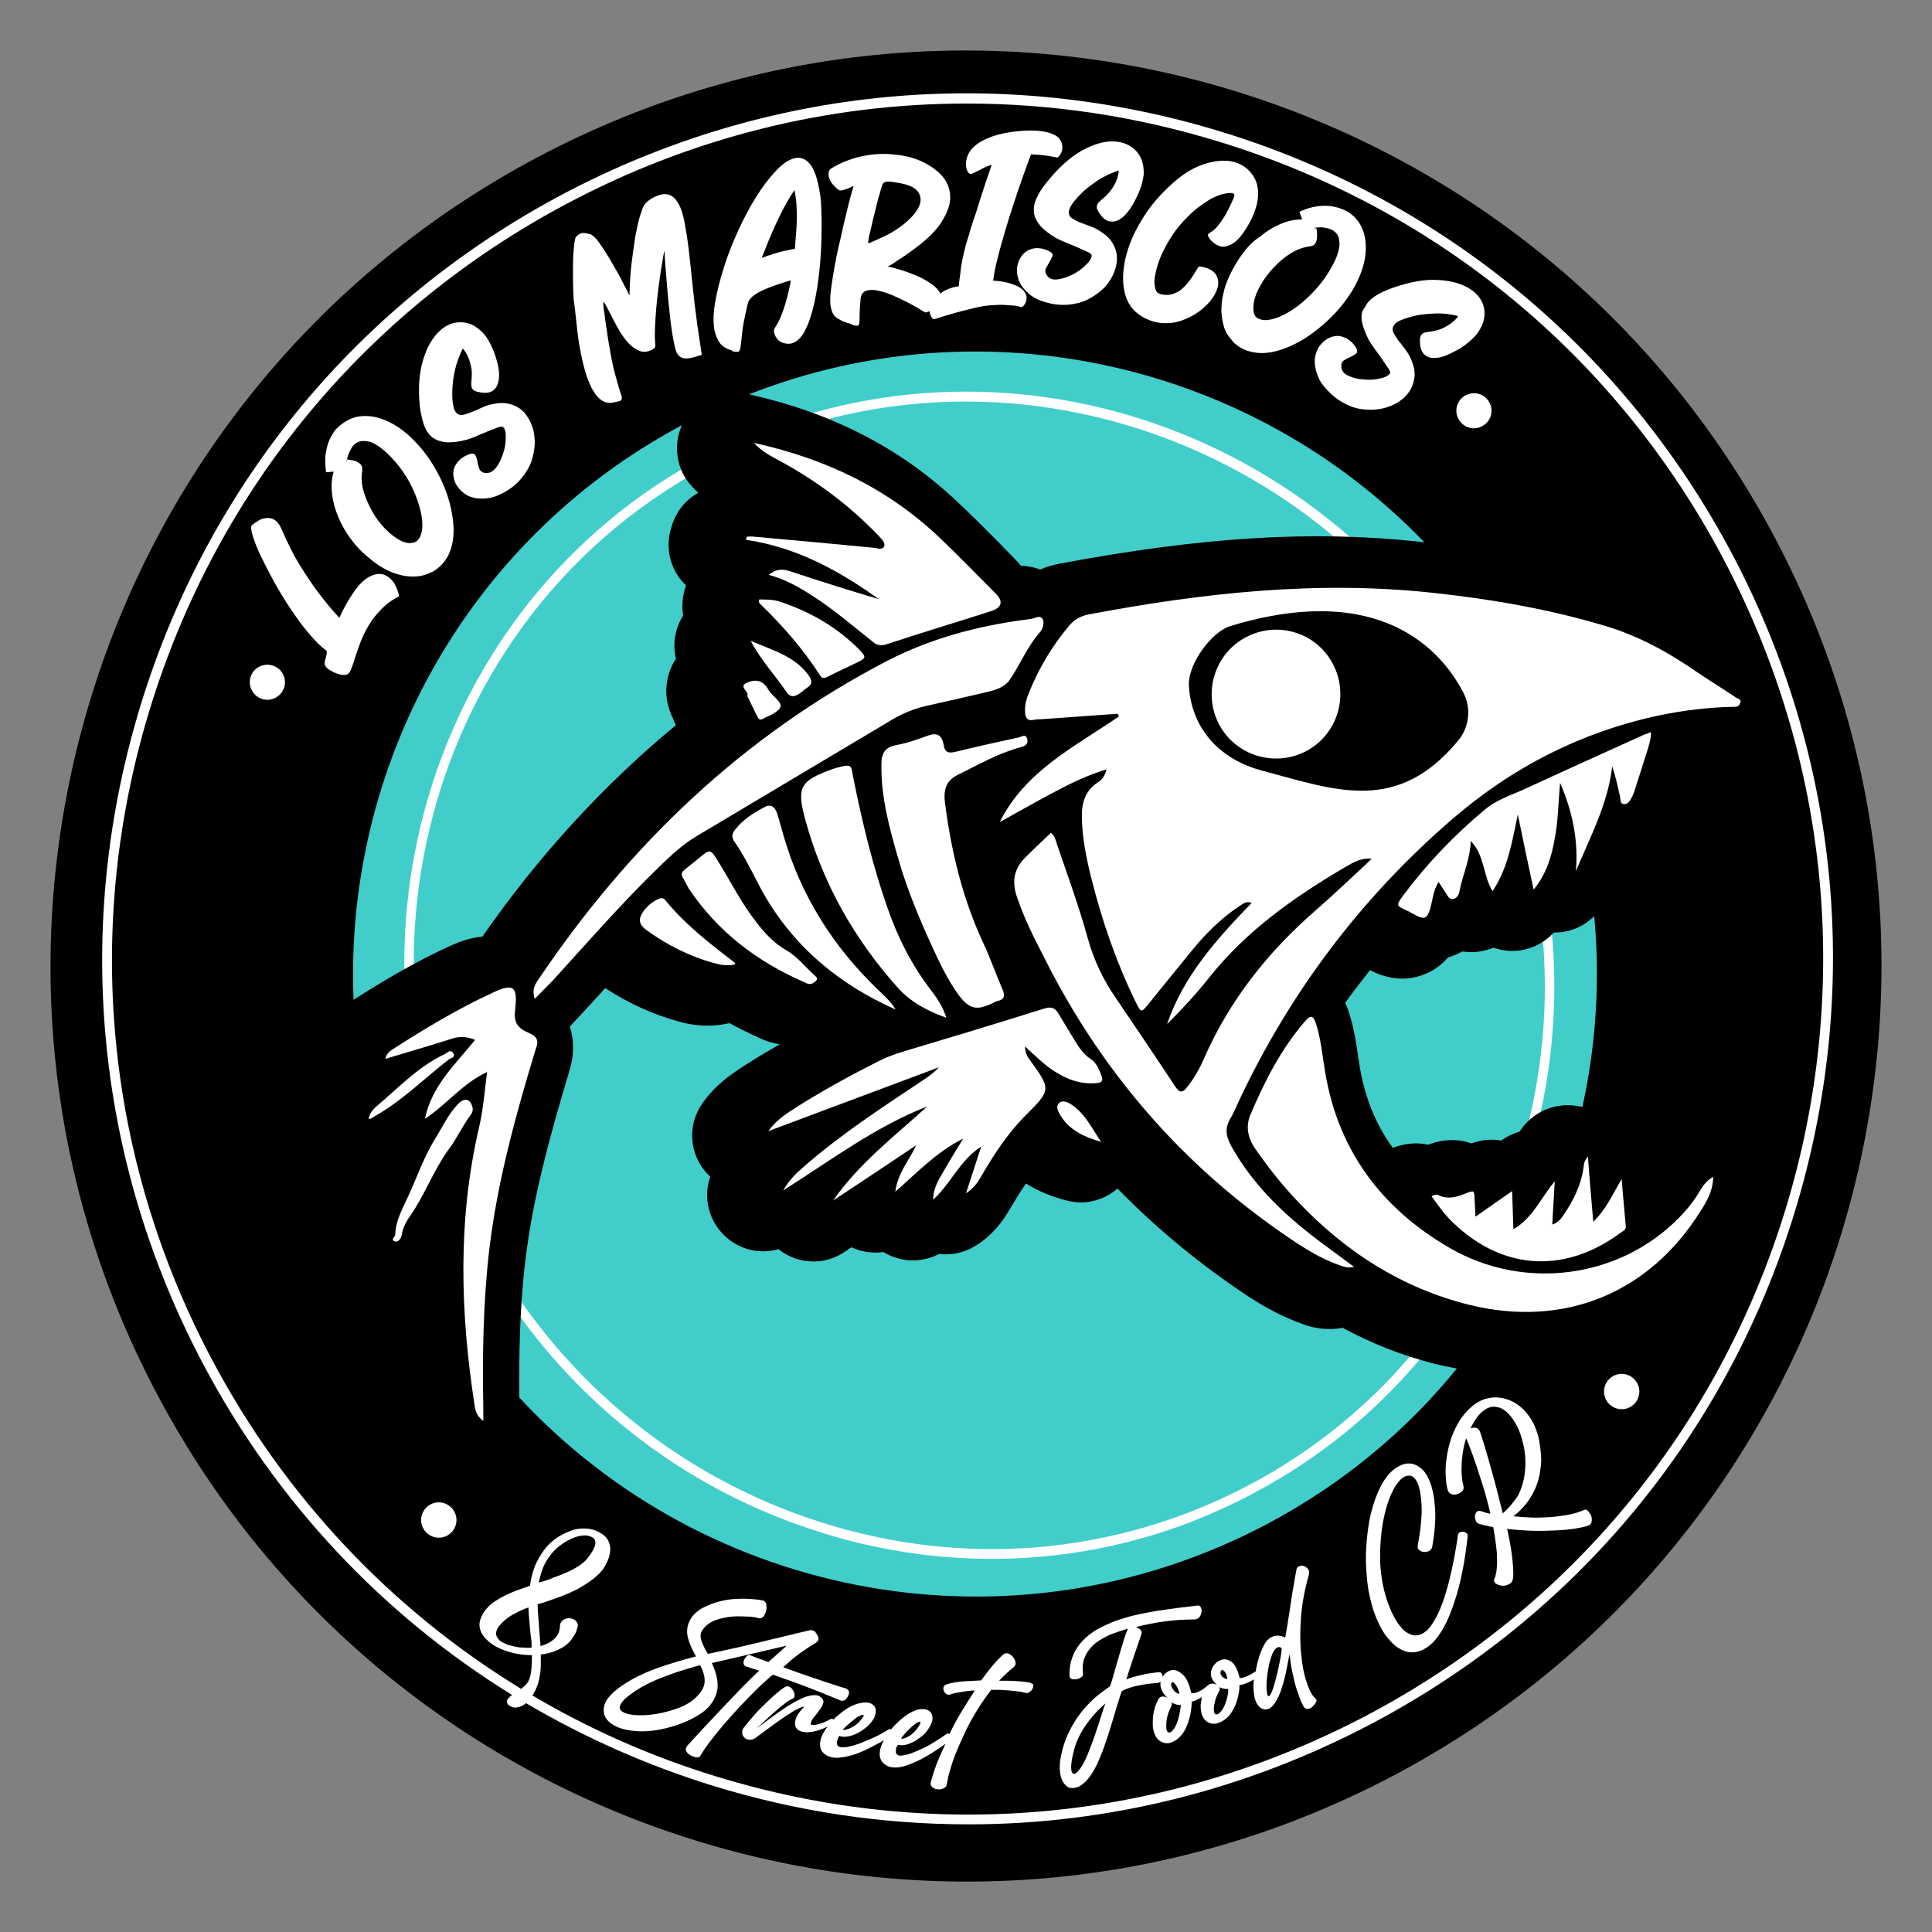 <?xml version="1.0" encoding="utf-8"?>
<!-- Generator: Adobe Illustrator 22.0.0, SVG Export Plug-In . SVG Version: 6.00 Build 0)  -->
<svg version="1.1" xmlns="http://www.w3.org/2000/svg" xmlns:xlink="http://www.w3.org/1999/xlink" x="0px" y="0px"
	 viewBox="0 0 612 612" style="enable-background:new 0 0 612 612;" xml:space="preserve">
<rect x="0" y="0" width="612" height="612" fill="#808080" stroke="none"/>
<style type="text/css">
	.st0{fill:#41CECA;}
	.st1{fill:#FFFFFF;}
	.st2{display:none;}
	.st3{display:inline;fill:#636363;}
</style>
<g id="Layer_1">
	<path class="st0" d="M491.9,211.7c53.5,101,15,226.2-86.1,279.7s-226.2,15-279.7-86.1c-53.5-101-15-226.2,86.1-279.7
		C313.2,72.2,438.5,110.7,491.9,211.7"/>
	<path class="st1" d="M314.2,493.8c-18.6,0-37.4-2.9-55.8-8.9c-46.6-15-85.1-47.4-108.3-91.3c-47.9-90.6-15.1-202.2,73.1-249
		c88.3-46.7,199.1-11.1,247,79.5c23.2,43.9,28.4,93.9,14.6,140.9c-13.8,47-45,85.4-87.7,108C371.1,486.9,342.8,493.8,314.2,493.8z
		 M305.9,127.2c-27.6,0-55.5,6.5-81.3,20.2c-86.8,45.9-119,155.7-71.8,244.8c22.8,43.1,60.7,75,106.6,89.8
		c45.9,14.8,94.3,10.6,136.3-11.6c42-22.2,72.6-60,86.2-106.2c13.6-46.2,8.5-95.5-14.4-138.6C434.3,163.1,370.8,127.2,305.9,127.2z"
		/>
	<path d="M562.2,170.3C487.3,28.8,311.8-25.2,170.3,49.8S-25.2,300.2,49.8,441.7c74.9,141.5,250.4,195.5,391.9,120.6
		C583.2,487.3,637.2,311.8,562.2,170.3z M500.9,350.6c-7.4-1.8-15.1,1.2-19.3,7.5c-0.1,0.1-0.2,0.3-0.3,0.4c-2.1,0.6-4,1.5-5.8,2.8
		c-3.2-0.6-6.4-0.2-9.4,0.9c-5.8-2.1-11.1-0.6-13.7,0.4c-3.7-0.8-7.6-0.4-11.2,1c-5.3-7.2-8.7-15.6-10.4-25.2
		c-0.2-1.3-0.4-2.5-0.6-3.8c-0.6-4.3-1.3-9.1-3-14.2c-0.3-1-0.7-1.9-1.1-2.7c2.5-3.5,5.2-7,7.9-10.4c0.5,0.3,1,0.5,1.6,0.8
		c3.2,1.4,6.1,1.9,8.6,1.9c3.2,0,5.8-0.8,7.8-1.7c2.1-0.9,4.5-2.5,6.7-5c1.6-0.5,3.1-1.1,4.5-1.9c0.9,0.1,1.8,0.2,2.8,0.2
		c2.5,0,4.9-0.5,7.1-1.4c0.6,0.2,1.2,0.4,1.7,0.5c6.4,1.6,13-0.5,17.4-5.3c4.8,0.1,9.4-1.8,12.8-5.2c1.9,20.5,0.6,40.9-3.8,60.7
		C501.4,350.7,501.2,350.6,500.9,350.6z M451.2,171.8c-0.5-0.1-1.1-0.1-1.6-0.2c-33.9-3.7-69.1-1.5-114.2,7c-2.1,0.4-4,1-5.9,1.8
		c-1.8-0.7-3.9-1.1-6.1-1.2c-0.6-0.7-1.2-1.4-1.9-2.1l-3.8-3.9c-4.7-4.8-9.6-9.7-14.7-14.5c-18-16.9-39.5-27.9-65.7-33.8
		C312.2,95.5,396.8,115.2,451.2,171.8z M216,134.7c-2.9,6.5-1.7,14.3,3.3,19.5c0.6,0.7,1.3,1.3,1.9,1.9c-4,2.2-7,5.9-8.4,10.5
		l-0.3,1c-1.4,4.9-0.7,10.2,2.1,14.6c0.8,1.2,1.7,2.3,2.7,3.2c0,0.1-0.1,0.2-0.1,0.3c-1,3.1-1.3,6.3-0.8,9.3
		c-2.6,4.1-3.4,9-2.3,13.7c-1.2,1.8-1.9,3.6-2.3,5c-0.8,2.8-1.6,8,1.4,13.9c0.2,0.7,0.5,1.4,0.9,2.1c-22.7,18.8-43.3,41.1-61.3,67
		c-4.6,0.4-8.3,2.1-10.1,2.9c-11.3,5.1-21.6,11.3-30.7,17.1C109,243.5,147.1,171.5,216,134.7z M401.3,482.8
		c-80.7,42.7-177.5,23.8-236.8-40.1c-0.1-13.3,0.1-28.3,1.9-43.3c2.3-19.2,7.3-38,14-60.3c1.5-4.9,1.5-9.7,0.1-13.9
		c0.4-0.4,0.8-0.9,1.2-1.3c3.1-3.3,6.2-6.7,9.3-10.1c0.2-0.3,0.5-0.5,0.7-0.8c7.7,5,15.5,8.5,23.7,10.7c2.2,0.6,5.2,1.2,8.7,1.2
		c2,0,4.2-0.2,6.5-0.7c0.2,0,0.3-0.1,0.5-0.1c3.2,1.8,6.6,3.4,10.1,5c2,0.9,4,1.4,5.8,1.7c-3.5,2-6.9,4-10,6l-0.5,0.3
		c-4,2.6-9.6,6.1-14,12.4c-4.5,6.4-4.3,14.9,0.5,21.1c0.6,0.8,1.3,1.5,2,2.1c-2.3,6.5-0.6,13.9,4.6,18.8c4.6,4.4,11.1,5.9,17,4.2
		c3.2,2.6,7.2,3.9,11.1,3.9c3.4,0,6.8-1,9.8-3l2.2-1.5c3.2,1.5,6.8,2,10.1,1.5c0.7,0.4,1.4,0.8,2.1,1.1c5.1,2.3,10.8,2,15.6-0.5
		c4,0.5,8.1-0.4,11.6-2.6c5.7-3.6,8.8-8.2,10.6-11.3c1.7-2.8,3.4-5.7,5.3-8.4c4.4,2.8,8.9,4.3,12.5,5.3c1.6,0.4,3.2,0.7,4.8,0.7
		c4.3,0,8.5-1.6,11.7-4.4c11.5,11.8,24.3,22.5,38.2,32c5.8,4,12.3,8,19.9,10.7l0.2,0.1c1.6,0.6,4.7,1.7,8.9,1.7
		c1.3,0,2.6-0.1,4.1-0.4c9.2,5,18.9,8.8,29.1,11.4c2.4,0.6,4.8,1.1,7.1,1.5C445.5,453.2,425.3,470.1,401.3,482.8z"/>
	<g>
		<path class="st1" d="M549.8,220.9c-4-2.7-8.1-5.2-12.1-7.9c-8.9-6.2-18.3-11.4-28.8-14.6c-17.9-5.4-36.3-8.6-54.9-10.6
			c-36.7-4-72.9,0-109,6.8c-2.6,0.5-4.7,1.6-6.4,3.7c-5.3,6.3-9.5,13.3-12.6,21c-0.8,1.9-1.4,3.9-1.3,6c0,1.8,0.6,3.3,2.9,2.7
			c0.8-0.2,1.7-0.1,2.6-0.2c7.9-0.6,15.8-1.1,23.8-1.7c0.2,0.3,0.3,0.6,0.5,0.8c-13.9,9.6-29.6,17.1-37.8,33.5
			c5.8-3.2,11.2-6.3,16.7-9.2c5.4-2.9,10.9-5.6,17.1-7.5c-0.5,2.1-1.4,3.3-2.7,4.1c-4,2.6-5.2,6.5-5.1,11c0.1,6.6,1.4,13,3,19.4
			c3.4,13.5,7.9,26.6,14,39.1c1.8,3.6,1.8,3.6,4.2,0.6c4.5-5.5,8.9-11,13.4-16.5c4.4-5.4,9.3-10.4,15.2-14.3c1.1-0.7,2.2-1.8,4-1.1
			c-11.1,11.5-21.6,23.1-26.8,38.4c4.7-4.7,9.2-9.5,13.3-14.7c11.9-15,27.2-25.7,43.4-35.2c2.3-1.3,4.7-2.8,8.1-2.5
			c-1.1,1.1-1.9,1.9-2.8,2.7c-5.1,4.7-10,9.4-15.2,13.9c-15,13.1-27.1,28.4-35.1,46.7c-1.4,3.2-3.1,6.2-5.3,9
			c-1.4,1.8-2.3,2.1-3.8-0.1c-6.2-9.4-12.5-18.7-18.8-28c-4-5.8-7-12-8.9-18.9c-2.8-10.1-6.4-20-9.8-29.9c-0.4-1.2-0.6-2.6-1.9-3.6
			c-2.7,2.6-5.5,5.2-8.2,7.9c-3.4,3.4-4.2,7.4-2.7,12c2.2,6.7,5.3,12.9,8.5,19.1c18.2,36.5,44,66.4,77.8,89.3
			c5,3.4,10.1,6.6,15.8,8.6c1.4,0.5,2.8,1.1,4.8,0.6c-3.1-2.3-5.8-4.3-8.5-6.3c-12.1-8.8-23-18.7-30.4-32c-1.6-2.9-2.1-5.6-0.3-8.6
			c1.2-2,2-4.1,3-6.2c16.1-34,38.2-63.4,66.6-88.1c19.4-16.9,41.5-28.3,66.8-33.6c7.4-1.5,14.9-2.4,22.4-2.6c1,0,2.4,0.2,2.7-1.2
			C551.9,221.6,550.6,221.4,549.8,220.9z"/>
		<path class="st1" d="M538.2,377.7c-1.8,3-4,5.7-6.5,8.2c-18.6,18.9-48.7,23.2-72.5,9.4c-21.4-12.4-35.2-30.6-39.4-55.5
			c-0.9-5.2-1.3-10.4-2.9-15.4c-0.7-2.2-1.4-3.4-3.5-0.9c-7.6,8.8-12.8,19-17.3,29.6c-1.6,3.8-0.8,7.5,1.6,10.9
			c4.1,5.9,8.6,11.6,13.6,16.8c15,15.8,32.8,27.2,54,32.5c30.2,7.5,57.2-3.7,73.4-29.7c2-3.1,3.9-6.3,4-10.8
			C540.3,374.1,539.3,375.9,538.2,377.7z"/>
		<path class="st1" d="M209.2,274.2c3.5-3.4,7.1-6.7,11.4-9.3c20.7-12.3,41.4-24.7,62.1-37c3.2-1.9,6.6-3.3,10.3-4.2
			c6.7-1.5,13.4-3,20.1-4.6c2.5-0.6,5.2-1.5,6.7-3.7c3.4-4.9,5.6-10.6,9.6-15.1c0.9-1,1.6-3.1,0.8-4.3c-0.8-1.3-2.6,0-3.9,0.1
			c-0.5,0-1.1,0.2-1.6,0.2c-15.1,2-29.7,5.9-43.4,12.9c-45.9,23.8-82,58.4-110.7,101c-1.1,1.6-2.2,3.3-1.2,6.2c2.1-2.2,4-4,5.8-5.9
			C186.4,298.2,197.3,285.7,209.2,274.2z"/>
		<path class="st1" d="M517.1,252.2c0.3-0.6,0.5-1.2,0.7-1.8c1.4-4.4,2.8-8.8,4.2-13.2c0.5-1.7,1-3.3,1-5.3c-1,0.4-1.8,0.7-2.6,1
			c-12.3,5.6-24.6,11.1-36.9,16.8c-4.5,2.1-9.3,3.5-13.2,6.8c-9.6,8-18.2,17-25.7,27c-2.5,3.4-2.4,3.4,1.4,5.1
			c1.1,0.5,2.1,1.2,3.2,1.7c2.1,0.9,2.8,0.4,3.6-1.7c1-2.9,1-6.2,2.9-9.2c0.9,1.4,1.7,2.6,2.5,3.8c0.5,0.8,1,1.8,2.1,1.6
			c1.2-0.3,1.7-1.1,2-2.4c1-5.2,3.4-10.1,3.6-16c4.5,4.7,3.8,10.9,6.9,15.9c5-7.5,6.2-15.9,8-24.3c1.6,7.8,3.2,15.5,5,23.8
			c4.1-5,5.7-10.5,6.7-16.2c1.1-5.6,1.1-11.4,1.7-17.6c4,9.3,5.8,18.3,5,27.9c4.6-10.9,10.1-21.2,11.5-33.1c1.1,3.1,1.7,6.2,2.4,9.2
			c0.3,1,0,2.7,1.3,2.7C515.9,254.8,516.5,253.3,517.1,252.2z"/>
		<path class="st1" d="M479.4,389.4c-0.1-4.1-0.3-7.9-0.4-12.1c-4,2.8-7.6,5.3-11.6,8.1c-0.1-2.1-0.2-3.9-0.3-5.6
			c-0.1-2.7-0.1-2.8-2.7-1.8c-2.8,1.1-5.6,2.1-8.7,0.6c-0.6-0.3-1.4-0.2-2.2,0.4c1.7,2.3,3.3,4.6,5.2,6.7
			c15.9,16.6,36.4,18.4,54.8,4.7c0.7-0.5,1.6-0.8,1.5-1.9c-0.4-4.9-0.9-9.7-1.3-15c-2.9,4.8-4.9,9.6-9,13.5
			c-0.6-7-1.2-13.7-1.7-20.7c-1.1,1.7-1.2,1.8-1.3,3c-0.7,5.8-3.2,10.9-6.5,15.7c-0.8,1.2-1.8,2.4-3.5,2.9c0.3-4.6,0.5-8.9,0.8-13.7
			C488.1,379.4,485.6,385.8,479.4,389.4z"/>
		<path class="st1" d="M281.1,204c10.9-3.6,21.9-6.9,32.8-10.4c3.5-1.1,4-3.1,1.5-5.6c-6-6-11.9-12.1-18.1-18
			c-16.5-15.5-36.1-24.8-58.5-29.7c2.6,2.8,5.6,4.3,8.6,5.9c11.5,6.3,21.8,14,30.9,23.5c0.9,1,2.2,2.2,1.8,3.3
			c-0.5,1.4-2.3,0.6-3.5,0.5c-12.6-1.2-25.2-2.4-37.8-3.5c-0.7-0.1-1.5,0-2.2,0c-0.1,0.3-0.2,0.6-0.3,1c15.9,2.3,29.4,9.7,42.1,18.8
			c-9.4-2.8-18.7-5.7-28-8.8c-2.4-0.8-4.4-0.9-6.9,1.1c5.3,1.4,9.6,3.9,13.8,6.6c6.6,4.2,12.6,9.4,18.8,14.3
			C277.5,204.3,278.9,204.8,281.1,204z"/>
		<path class="st1" d="M303.3,245.5c6.5-3.2,12.9-6.9,20-8.8c1.5-0.4,2.5-1,2.1-2.6c-0.5-1.8-1.8-0.7-2.7-0.5
			c-6.6,1.4-13.2,2.9-19.8,4.5c-2.4,0.6-3.6,0.4-4-2.3c-0.5-2.7-1.9-3.9-4.9-2.8c-3.3,1.2-6.6,2.4-10,3c-3.8,0.7-4.8,2.7-4.8,6.3
			c-0.1,10,2.3,19.5,5.8,31.2c2.2,7.6,6,17.1,10.3,26.4c2.4,5.2,4.9,10.5,8.3,15.2c3.4,4.5,5.6,5.1,10.6,2.8
			c0.6-0.3,1.2-0.7,1.8-0.8c2.2-0.5,2.4-1.7,1.6-3.6c-2.1-4.8-3.8-9.8-6-14.5c-6.6-14.1-10.2-28.9-12.2-44.3
			C298.8,250.7,299.4,247.4,303.3,245.5z"/>
		<path class="st1" d="M167.5,327.2c-3.9-1.7-4.8-3.5-4.3-7.7c0.8-6.9-0.5-8.1-6.8-5.2c-11.1,5.1-21.6,11.4-31.9,18
			c-1.3,0.8-2.3,1.9-2.4,3.1c6.9-2.1,13.9-4.1,20.8-6.3c2.6-0.9,4.9-0.8,7.6,0.3c-6.3,7.8-13.7,14.5-15.9,25
			c7-4.6,12-11.3,19.7-14.8c-0.8,6-1.2,11.7-2.5,17.3c-6.9,29.5-6,59.1-1.4,88.7c0.3,1.8,1,3.3,2.7,4.5c0-1.3,0-2.3,0-3.4
			c-0.3-17-0.1-34,1.9-51c2.6-21.7,8.4-42.6,14.7-63.4C170.8,329.6,170.1,328.3,167.5,327.2z"/>
		<path class="st1" d="M299.8,322.4c-1.2-3.7-3.1-6.4-5.1-9c-6-7.9-10.4-16.6-13.6-25.9c-4.7-13.4-8-27.2-10.8-41.1
			c-0.8-4-0.1-4.6-5.6-3.1c-0.4,0.1-0.8,0.3-1.2,0.4c-10.1,3.7-11.2,5.6-8.4,16c5.5,20.1,15.5,37.8,29.4,53.3
			C288.5,317.4,293.6,320.2,299.8,322.4z"/>
		<path class="st1" d="M278.3,313.7c-14.3-13.7-24.6-29.9-30.1-49c-0.7-2.4-1.3-4.8-2.1-7.2c-0.6-1.8-1.9-2.9-3.8-1.9
			c-3.6,1.9-7,4-9.5,7.3c-1,1.3-1.1,2.4-0.1,3.8c2.7,3.9,4.9,8.2,7.1,12.5c9.6,19,24.7,32,43.9,40.6
			C282.3,317.4,280.3,315.6,278.3,313.7z"/>
		<path class="st1" d="M258,311.1c0.9-0.7,1.2-1.1,0.2-2c-3-2.6-5.5-6-9-8c-4-2.3-7-5.5-9.7-9.1c-4.6-5.8-7.9-12.5-11.8-18.8
			c-2.7-4.4-2.7-4.4-6.5-1.2c-1.4,1.1-2.7,2.2-4.1,3.3c-0.8,0.6-1.5,1.3-0.9,2.5c0.7,1.2,1.3,2.5,2,3.7
			c9.1,13.6,21.6,23.1,36.5,29.6C255.8,311.7,256.9,312.1,258,311.1z"/>
		<path class="st1" d="M262.3,214.3c2.8-1.4,5.7-2.8,8.5-4.1c3.8-1.8,3.9-1.9,0.8-5c-7-6.9-15.3-11.5-24.5-14.6
			c-2.1-0.7-4.4-0.7-6.6-0.7c-0.3,0.8,0.1,1.3,0.5,1.6c7,6.8,13.5,14.2,18.8,22.5C260.5,215.1,261.3,214.8,262.3,214.3z"/>
		<path class="st1" d="M210.7,285.1c-0.7-0.9-1.6-0.6-2.4-0.2c-1.7,0.8-3.1,2-4.3,3.5c-1.9,2.6-1.8,4.4,0.9,6.3
			c6.5,4.7,13.6,8.3,21.4,10.4c2.1,0.6,4.2,0.9,6.6,0.4c-0.1-0.4-0.1-0.5-0.2-0.6C224.8,298.9,217,292.8,210.7,285.1z"/>
		<path class="st1" d="M149,353.3c0.7-0.9,1-1.9,0.5-3.1c-0.8-2.3-2.6-2.4-4.5-0.4c-3.1,3.3-5,7.5-7.4,11.3
			c-3.5,5.8-5.7,12.3-8.6,18.5c-1.7,3.7-3.7,7.3-3.8,11.5c0,0.7-1.6,1.6-0.2,2.1c1.2,0.5,2.1-1.1,2.2-1.8c0.4-2.4,1.4-4.4,2.7-6.2
			c4.6-6.6,7.3-14.2,12-20.8C144.6,360.9,146.4,356.8,149,353.3z"/>
		<path class="st1" d="M255.6,217.9c2.1-1.3,1.5-2.7,0.3-4.3c-4.4-5.8-11.1-7.6-18.1-10.6c3.4,6.4,7.9,11.1,11.4,16.3
			C251.2,222.2,253.7,219.2,255.6,217.9z"/>
		<path class="st1" d="M143.5,333.5c-0.9-1.2-1.8,0-2.6,0.4c-8.5,4-14.8,10.8-21.8,16.7c-1.1,1-2.1,2.2-2.3,3.8
			c0.8,0.1,1.2-0.4,1.7-0.7c8.8-4.9,15.9-12.1,23.8-18.2C143,335.1,144.5,334.8,143.5,333.5z"/>
		<path class="st1" d="M239.9,227c0.4,0.8,0.9,1.2,1.8,0.7c1-0.6,2.2-1,3.2-1.6c3.1-1.9,3.1-2.8,0.4-5.4c-0.6-0.6-1.3-1.2-1.7-1.9
			c-1.6-3-3.7-3.8-6.6-2.7c-3.6,1.3,0.5,2.9-0.3,4.3C237.7,222.5,238.8,224.8,239.9,227z"/>
		<path class="st1" d="M348.8,361.7c-2.9-4.2-5-8.9-9.4-11.8c-1.2-0.8-2.8-1.5-3.9-0.5c-1.2,1.1-0.3,2.7,0.4,3.9
			C338.8,358.1,343.6,360.2,348.8,361.7z"/>
		<path class="st1" d="M242.4,532.6c0.4-0.4,0.8-0.7,1.2-1.1c0.4-0.4,0.8-0.7,1.3-1c1.3,0.5,2.6,0.9,3.9,1.4
			c1.3,0.4,2.6,0.9,3.9,1.4c2.7,1,5.1,1.9,7.3,2.8c2.2,0.9,4.2,1.7,6.1,2.5c0.6,0.3,1.2,0.2,1.7-0.2c0.5-0.4,0.8-1,1.1-1.8
			c0.2-0.8-0.1-1.3-0.8-1.7c-2.1-0.6-4.4-1.4-6.9-2.2c-2.5-0.8-5.2-1.8-8.2-2.8c-0.9-0.3-1.7-0.6-2.5-0.9c-0.8-0.3-1.6-0.6-2.4-0.9
			c1.9-1.7,3.6-3.2,5.3-4.4c1.7-1.2,3.3-2.3,4.9-3.2c0.6-0.4,1-0.8,1-1.3c0-0.5-0.3-1.2-0.8-1.9c-0.5-0.8-1.2-1-1.9-0.9
			c-3,0.7-6,1.4-8.8,2.1c-2.8,0.7-5.6,1.3-8.3,2c-2.7,0.6-5.3,1.3-7.9,1.8c-2.5,0.6-5,1.1-7.4,1.6c-0.9-1.5-1.5-2.8-1.9-3.9
			c-0.4-1.1-0.5-2-0.2-2.9c0.8-1.7,2.3-3,4.6-3.9c2.3-0.8,4.7-1.2,7.3-1.2c1.3,0,2.4,0.1,3.5,0.1c1.1,0.1,2,0.2,2.8,0.5
			c0.8,0.1,1.5-0.2,1.9-1.1c0.5-0.9,0.7-1.8,0.6-2.7c0-1-0.4-1.6-1.1-1.8c-1.3-0.3-2.7-0.4-4.1-0.5c-1.4-0.1-3-0.1-4.7,0
			c-3.3,0.2-6.3,1-9,2.2c-2.8,1.2-4.7,2.9-5.7,5.3c-0.7,1.8-0.7,3.6-0.1,5.4c0.3,0.9,0.6,1.8,1,2.6c0.4,0.9,0.8,1.7,1.3,2.5
			c0,0,0.1,0.1,0.1,0.2c-4.6,1.2-8.6,2.4-12,3.6c-3.4,1.2-6.2,2.5-8.5,3.8c-4.5,2.6-7.3,5-8.3,7.4c-0.9,2.3-0.5,4.3,1.2,5.9
			c1.8,1.6,4.4,2.6,8,2.9c3.6,0.4,7.6-0.1,12.1-1.4c3.3-1,6.2-2.3,8.7-3.9c2.5-1.6,4.3-3.7,5.2-6.4c0.9-2.7,0.4-5.9-1.4-9.8
			c3-0.7,6.5-1.5,10.4-2.4c3.9-0.9,8.4-2,13.3-3.1c-1,0.9-2,1.8-3,2.7c-1,0.9-1.9,1.7-2.8,2.5c-1-0.4-2-0.8-3-1.1
			c-1-0.4-1.9-0.7-2.8-1.1c-0.5-0.1-1,0.1-1.4,0.7c-0.4,0.5-0.6,1-0.7,1.6c0,0.5,0.2,0.9,0.6,1.2c0.7,0.2,1.5,0.5,2.2,0.7
			c0.7,0.2,1.4,0.5,2.2,0.7c-0.8,0.8-1.7,1.6-2.6,2.5c-0.9,0.9-1.8,1.8-2.8,2.8c-2.7,2.8-5.5,5.7-8.4,8.8c-2.9,3.1-5.9,6.3-9,9.7
			c-0.5,0.7-0.6,1.2-0.3,1.7c0.2,0.5,0.7,1,1.5,1.4c0.8,0.4,1.5,0.6,2,0.6c0.5,0,0.8-0.2,1-0.6c1.5-2.6,4.1-6,7.7-10.2
			c1.8-2.1,3.8-4.3,5.9-6.5C237.7,537.1,239.9,534.8,242.4,532.6z M222,535.9c-1.6,2.3-4.1,4.1-7.5,5.3c-3.4,1.2-6.7,1.9-10,2.1
			c-3.4,0.2-5.8-0.2-7.2-1c-1.5-0.8-1.3-2.2,0.7-4.2c3.3-2.8,7.2-5,11.7-6.7c2.3-0.9,4.5-1.7,6.5-2.3c2-0.6,3.9-1.2,5.6-1.6
			C223.6,530.9,223.7,533.7,222,535.9z"/>
		<path class="st1" d="M136.3,476.6c-2.7,1.5-3.7,4.9-2.2,7.6s4.9,3.7,7.6,2.2c2.7-1.5,3.7-4.9,2.2-7.6
			C142.4,476.1,139,475.1,136.3,476.6z"/>
		<path class="st1" d="M511,435.9c-2.7,1.5-3.7,4.9-2.2,7.6s4.9,3.7,7.6,2.2c2.7-1.5,3.7-4.9,2.2-7.6
			C517.1,435.4,513.7,434.4,511,435.9z"/>
		<path class="st1" d="M82.1,211.2c-2.7,1.4-3.8,4.8-2.3,7.5c1.4,2.7,4.8,3.8,7.5,2.3c2.7-1.4,3.8-4.8,2.3-7.5
			C88.2,210.8,84.8,209.8,82.1,211.2z"/>
		<path class="st1" d="M464.3,125.2c-2.7,1.4-3.8,4.8-2.3,7.5c1.4,2.7,4.8,3.8,7.5,2.3c2.7-1.4,3.8-4.8,2.3-7.5
			C470.4,124.8,467.1,123.8,464.3,125.2z"/>
		<path class="st1" d="M120.8,193c1.5-1.6,3.4-3,5.6-4.1l0-0.1c-0.3-1.5-0.8-2.8-1.5-4c-0.7-1.1-1.6-2-2.7-2.5
			c-0.9-0.5-1.9-0.6-3-0.4c-1.1,0.2-2.3,0.7-3.6,1.7c-1.3,1-2.6,2.5-3.9,4.5c-1.4,2-2.8,4.5-4.2,7.6c-2.2-2.3-4.4-5-6.6-7.9
			c-1.9-2.5-3.9-5.5-6-8.9c-2.1-3.4-4-7.3-5.8-11.5c-0.6-1.3-1.3-2.2-2.1-2.7c-0.8-0.5-1.7-0.7-2.6-0.6c-0.9,0.1-1.7,0.3-2.5,0.8
			c-0.8,0.5-1.5,0.9-2.1,1.5c-0.4,0.4-0.3,1.4,0.2,3.1c0.5,1.7,1.3,3.9,2.5,6.4c1.2,2.5,2.6,5.2,4.2,8.2c1.7,3,3.4,5.9,5.3,8.7
			c1.9,2.8,3.8,5.5,5.8,7.8c2,2.4,3.8,4.2,5.6,5.5c0.1,0.1,0.1,0.3,0.1,0.7c0,0.4-0.1,0.9-0.3,1.5c-0.2,0.9-0.4,1.5-0.4,1.9
			c0,0.3,0.2,0.7,0.5,1.1c0.4,0.5,1,0.9,1.6,1.2c0.6,0.4,1.2,0.6,1.9,0.9c0.6,0.2,1.3,0.4,1.8,0.4c0.6,0,1.1,0,1.4-0.2
			c0.5-0.2,0.9-0.8,1.3-1.8c0.4-1,0.8-2.2,1.2-3.6c0.5-1.4,1-3,1.7-4.8c0.7-1.8,1.5-3.5,2.6-5.3C117.9,196.2,119.2,194.6,120.8,193z
			"/>
		<path class="st1" d="M105.7,149.4c-0.7,2.3-0.8,4.7-0.5,7.2c0.3,2.5,1,4.9,2,7.3c1,2.4,2.3,4.6,3.9,6.8c1.6,2.2,3.4,4.1,5.4,5.7
			c1.6,1.4,3.2,2.6,5,3.6c1.7,1,3.5,1.7,5.2,2.1c1.8,0.5,3.5,0.6,5.2,0.5c1.7-0.1,3.3-0.6,4.9-1.4l0.1,0c2.1-1.2,3.7-2.8,4.9-4.9
			c1.3-2.4,1.9-5.3,1.9-8.6c-0.1-3.3-0.7-6.7-1.8-10.2c-1.1-3.5-2.7-6.9-4.7-10.2c-2-3.3-4.4-6.2-7-8.7c-2.4-2.3-4.8-3.9-7.1-5
			c-2.3-1.1-4.5-1.7-6.6-1.8c-2.1-0.1-4,0.2-5.7,1c-1.7,0.8-3.2,1.9-4.5,3.3c-1.3,1.7-2.3,3.6-2.8,5.9c-0.6,2.3-0.6,4.8-0.2,7.6
			L105.7,149.4z M110.2,144.5c0.2-0.8,0.6-1.6,1.1-2.5c0.5-0.9,1.2-1.6,2.2-2c0.9-0.4,2.1-0.4,3.5-0.1c1.4,0.4,3.1,1.4,5.1,3.2
			c2,1.8,3.8,3.8,5.4,6.1c1.6,2.3,2.9,4.7,3.9,7.1c1,2.4,1.7,4.7,2.1,6.9c0.4,2.2,0.4,4.1,0,5.6c-0.5,1.8-1.3,2.8-2.6,3.1
			c-1.2,0.3-2.6,0.1-4.1-0.7c-1.5-0.8-3.1-2-4.7-3.6c-1.6-1.6-3-3.5-4.2-5.6c-1.2-2.1-2.1-4.3-2.8-6.6c-0.6-2.3-0.7-4.5-0.3-6.5
			l-0.1-0.1c0.1-0.5,0-1-0.2-1.4c-0.3-0.4-0.7-0.7-1.2-1c-0.5-0.3-1-0.5-1.7-0.6c-0.6-0.1-1.2-0.2-1.7-0.3c-0.1,0.7-0.2,0.9-0.2,0.5
			C109.8,145.9,109.9,145.3,110.2,144.5z"/>
		<path class="st1" d="M134.3,134.6c0.6,1.7,1.5,3,2.6,3.9c1.2,0.9,2.6,1.4,4.4,1.6c1.8,0.1,3.9-0.1,6.5-0.8c0.9-0.3,2-0.6,3.2-1.2
			c1.2-0.5,2.5-1,3.6-1.5c1.2-0.5,2.2-0.8,3.1-1.2c0.9-0.3,1.5-0.3,1.7-0.1c0.6,0.6,0.9,1.8,0.8,3.5c0,1.7-0.3,3.4-0.9,5.1
			c-0.6,1.7-1.3,3.2-2.3,4.4c-1,1.2-2.1,1.7-3.4,1.5c-0.9-0.1-1.5-0.6-1.8-1.4c-0.3-0.8-0.5-1.6-0.6-2.3c-0.1-0.8-0.4-1.4-0.6-1.9
			c-0.3-0.5-0.8-0.6-1.7-0.4c-1.4,0.5-2.6,1.1-3.4,2c-0.8,0.8-1.4,1.7-1.7,2.7c-0.3,1-0.3,2,0,3.1c0.2,1.1,0.7,2,1.4,2.9
			c0.6,0.8,1.4,1.5,2.3,2.1c0.9,0.6,2,1,3.2,1.2c1.2,0.2,2.5,0.2,4,0c1.5-0.2,3-0.8,4.6-1.6c2.4-1.3,4.3-2.8,5.8-4.6
			c1.4-1.7,2.5-3.4,3.2-5.4c0.7-1.9,1-3.8,1.1-5.7c0-1.9-0.2-3.7-0.8-5.4c-0.6-1.7-1.4-3.1-2.5-4.4c-1.1-1.2-2.5-2.1-4.2-2.6
			c-1.7-0.5-3.6-0.6-5.7-0.1l-0.1,0c-1.2,0.2-2.3,0.6-3.4,1.1c-1.1,0.5-2.2,1-3.2,1.4c-1,0.4-1.9,0.7-2.7,0.9c-0.8,0.2-1.5,0-2-0.4
			c-0.6-0.5-1-1.3-1.2-2.5c-0.3-1.2-0.4-3-0.3-5.4c0.1-1.7,0.3-3.6,0.8-5.8c0.5-2.2,1.3-4.5,2.5-6.9c0,0,0.1,0.2,0.5,0.6
			c0.3,0.4,0.7,1,1.1,1.9c0.4,0.8,0.7,1.9,1,3.1c0.3,1.2,0.3,2.5,0.2,4c-0.1,0.8-0.1,1.4-0.1,1.9c0,0.5,0.1,0.9,0.3,1.2
			c0.2,0.3,0.4,0.6,0.8,0.7c0.3,0.2,0.8,0.3,1.3,0.4c1.8,0.4,3.2,0.3,4.2-0.3c1-0.6,1.6-1.5,1.9-2.7c0.3-1.2,0.4-2.5,0.2-4
			c-0.2-1.5-0.6-3-1.1-4.5c-0.5-1.5-1.1-2.9-1.8-4.2c-0.7-1.3-1.3-2.2-1.9-2.8c-2.2-2.4-4.5-3.6-7.1-3.6c-2.6-0.1-4.9,0.9-7,2.9
			c-2.2,2.1-3.9,5.1-5.1,9.1c-1.2,4-1.6,8.9-1,14.7C133.3,130.9,133.7,132.9,134.3,134.6z"/>
		<path class="st1" d="M182.9,105c0.4,3.4,1,6.7,1.7,9.7c0.7,3.1,1.6,5.7,2.6,7.8c0.9,1.8,1.9,3.2,3.1,4.1c1.2,0.9,2.5,1.2,4,0.9
			c0.8-0.2,1.4-0.3,1.8-0.4c0.4-0.1,0.7-0.3,0.8-0.6c0.1-0.3,0.1-0.8-0.1-1.3c-0.2-0.6-0.4-1.4-0.8-2.5c-0.3-1.1-0.7-2.5-1.2-4.3
			c-0.5-1.7-0.9-3.9-1.4-6.4c-0.2-1.3-0.5-2.8-0.8-4.7c-0.3-1.9-0.5-3.7-0.8-5.4c-0.2-1.7-0.4-3.2-0.6-4.4c-0.1-1.2-0.2-1.8-0.1-1.8
			c0.3,0.1,0.7,0.7,1.2,1.7c0.5,1,1.1,2.1,1.8,3.5c0.7,1.4,1.5,2.8,2.3,4.2c0.9,1.4,1.8,2.7,2.9,3.8c1.1,1.1,2.2,1.8,3.4,2.3
			c1.2,0.4,2.4,0.3,3.8-0.4c0.6-0.3,0.9-0.6,1-0.9c0.1-0.3,0.1-0.9,0-1.9c-0.1-1.2-0.1-2.8,0-4.6c0.1-1.9,0.2-3.9,0.4-6
			c0.2-2.1,0.4-4.2,0.7-6.3c0.3-2.1,0.5-4,0.8-5.7c0.3-1.7,0.5-3.1,0.7-4.2c0.2-1.1,0.3-1.7,0.4-1.7c0,0,0,0.7,0.1,2.1
			c0.1,1.4,0.2,3.2,0.4,5.4c0.2,2.2,0.4,4.6,0.6,7.2c0.3,2.6,0.5,5.1,0.8,7.5c0.3,2.4,0.6,4.5,1,6.3c0.3,1.9,0.7,3.1,1,3.8
			c0.5,0.9,1.2,1.5,2.3,1.7c1.1,0.2,2.9-0.2,5.6-1.1l-1.4-9.4c-0.6-4.3-1.1-8.5-1.5-12.5c-0.4-4-0.8-7.7-1.2-11.2
			c-0.4-3.4-0.9-6.4-1.4-9.1c-0.5-2.6-1.2-4.7-2.2-6.2c-0.8-1.3-1.8-2.1-3-2.4c-1.2-0.3-2.7,0-4.5,0.9c-1.4,0.7-2.5,1.6-3.2,2.7
			c-0.3,0.6-0.7,1.7-1.2,3.3c-0.5,1.6-0.9,3.6-1.4,6.1c-0.4,2.5-0.8,5.3-1.2,8.5c-0.4,3.2-0.6,6.7-0.7,10.5c0,0-0.3-0.5-0.7-1.4
			c-0.5-0.9-1.1-2.1-1.8-3.5c-0.7-1.4-1.6-2.9-2.5-4.5c-0.9-1.6-1.8-3.1-2.7-4.5c-0.9-1.4-1.7-2.6-2.5-3.6c-0.8-1-1.4-1.5-1.9-1.7
			l0.1-0.1c-1.1-0.3-2-0.5-2.7-0.5c-0.7,0-1.5,0.4-2.2,1.2c-0.3,0.3-0.5,1.4-0.7,3.3c-0.2,1.9-0.3,4.2-0.3,7c0,2.8,0,5.9,0.2,9.4
			C182.2,98.1,182.5,101.6,182.9,105z"/>
		<path class="st1" d="M228.3,109c0.8,0.9,2,1.6,3.6,2l-0.1,0.2c1.1,0.3,1.8,0.3,2.1,0.2c0.3-0.1,0.6-0.7,0.7-1.6
			c0.1-0.9,0.3-2.4,0.5-4.4c0.2-2,0.7-4.6,1.5-8c0.1-0.5,0.2-1,0.4-1.6c0.2-0.6,0.6-1.2,1.4-1.9c0.8-0.7,2.1-1.5,4-2.3
			c1.9-0.8,4.6-1.8,8.1-2.8c0,0.1-0.1,0.5-0.2,1.2c-0.2,1-0.4,2.1-0.8,3.6c-0.4,1.4-0.8,3-1.4,4.7c-0.6,1.7-1.2,3.2-2,4.5
			c-0.4,0.7-0.7,1.1-0.8,1.4c-0.1,0.3-0.2,0.6-0.1,1c0.1,0.7,0.4,1.4,0.9,2c0.4,0.7,1.1,1.1,1.9,1.4c1.3,0.4,2.5,0.4,3.5-0.1
			c1.5-0.7,2.8-2.2,3.8-4.4c1.1-2.2,1.9-4.9,2.6-7.9c0.7-3.1,1.2-6.3,1.6-9.9c0.4-3.5,0.6-6.9,0.7-10.2c0.1-3.3,0.1-6.2,0-8.9
			c-0.1-2.7-0.2-4.7-0.5-6.1c-0.7-4.4-1.7-7.4-3.1-9.1c-1.4-1.7-3-2.3-4.8-1.9c-1.9,0.4-3.8,1.7-5.9,3.9s-4.2,4.9-6.2,8.1
			c-2.1,3.3-4,6.9-5.8,10.8c-1.8,4-3.4,7.9-4.6,11.9c-1.3,3.9-2.2,7.7-2.8,11.2c-0.6,3.5-0.6,6.5-0.1,9
			C226.9,106.7,227.5,108.1,228.3,109z M243.4,76.4c0.8-1.9,1.6-3.8,2.5-5.7c0.9-1.9,1.8-3.8,2.8-5.6c1-1.8,2-3.5,3-4.9l0,0.1
			c0.3,1.6,0.5,3.1,0.6,4.6c0.1,1.4,0.1,2.9,0.1,4.3c0,1.4-0.1,2.9-0.2,4.5c-0.1,1.5-0.3,3.2-0.4,5.1c-0.1,0-0.4,0.1-1,0.2
			c-0.6,0.1-1.4,0.3-2.4,0.5c-1,0.2-2.1,0.5-3.3,0.9c-1.2,0.4-2.5,0.8-3.8,1.3C242,80,242.7,78.2,243.4,76.4z"/>
		<path class="st1" d="M263.8,58.4c0.5,0.6,1,1.1,1.5,1.5c0.3,0.2,0.5,0.4,0.7,0.4s0.4,0.1,0.7,0c0.3-0.1,0.8-0.2,1.3-0.4
			c0.6-0.2,1.4-0.5,2.4-1c-0.4,1.3-0.9,3.1-1.5,5.4c-0.6,2.3-1.1,4.6-1.7,7c-0.5,2.4-1,4.6-1.5,6.6c-0.4,2-0.8,3.5-0.9,4.3
			c-0.8,4.1-1.3,7.4-1.6,9.8c-0.3,2.4-0.3,4.3,0.1,5.8c0.3,1.4,1,2.5,2.1,3.1c1,0.7,2.5,1.3,4.4,1.8l-0.1,0.1
			c0.9,0.3,1.6,0.4,1.9,0.4c0.3,0,0.5-0.3,0.6-0.9c0.1-0.6,0.1-1.4,0.1-2.6c0-1.2,0.1-2.8,0.3-4.9c0.1-1.4,0.7-2.3,1.8-2.7
			c1-0.3,2.3-0.4,3.8,0c1.5,0.3,3.1,0.8,4.9,1.6c1.7,0.8,3.3,1.5,4.8,2.3c1.5,0.8,2.7,1.5,3.7,2.1c1,0.6,1.5,0.9,1.6,0.9
			c0.4-0.1,0.8-0.2,1.3-0.4c0,0.6,0.2,1.2,0.5,1.7c0.3,0.6,0.6,0.9,1,0.8c2.2-0.7,4.4-1.4,6.6-2c1.9-0.5,3.8-1,5.9-1.5
			c2-0.5,3.8-0.8,5.4-0.9c1.7-0.1,3.1-0.2,4.3-0.1c1.2,0.1,2.2,0.1,3,0.2c0.9,0.1,1.7,0.3,2.3,0.5c0.3,0,0.7-0.3,1.1-0.9
			c0.4-0.6,0.6-1.3,0.6-2.2c0-0.5-0.2-1.1-0.6-1.6c-0.3-0.6-0.9-1.1-1.7-1.6c-0.8-0.5-1.9-0.9-3.2-1.3c-1.4-0.4-3-0.7-5.1-0.8
			c0.2-1.6,0.6-4,1.4-7c0.7-3,1.7-6.4,2.8-10.1c1.1-3.7,2.4-7.5,3.7-11.5c1.4-4,2.7-7.8,4.1-11.4c2.5,0.1,4.6,0.3,6.1,0.6
			c0.8,0.1,1.6,0.3,2.2,0.4c0.3,0,0.6-0.4,1.1-1.2c0.5-0.8,0.6-1.6,0.5-2.6c-0.1-0.7-0.3-1.3-0.8-2c-0.4-0.6-1.2-1.2-2.2-1.6
			c-1-0.5-2.4-0.8-4.1-1c-1.7-0.2-3.8-0.2-6.3,0c-3.5,0.3-6.4,0.9-8.7,1.7c-2.2,0.8-4,1.7-5.2,2.7c-1.3,1-2.1,2.1-2.6,3.2
			c-0.4,1.1-0.7,2.1-0.6,3c0,0.9,0.2,1.6,0.5,2.2c0.3,0.6,0.7,0.8,1,0.8l0,0.1c0.1,0,0.4-0.2,1.1-0.5c0.7-0.3,1.4-0.7,2.2-1.1
			c0.8-0.4,1.5-0.8,2.2-1c0.7-0.3,1.1-0.4,1.2-0.3c-0.1,0-0.3,0.5-0.6,1.5c-0.4,1.1-0.8,2.4-1.4,4.1c-0.6,1.7-1.1,3.5-1.8,5.5
			c-0.6,2-1.2,4-1.9,5.9c-0.6,1.9-1.2,3.6-1.6,5.2c-0.5,1.5-0.8,2.6-1,3.3c-0.4,1.6-0.8,3.2-1.1,4.7c-0.3,1.6-0.5,2.9-0.6,4.1
			c-0.2,1.4-0.4,2.8-0.5,4.1c-1.3,0.1-2.6,0.5-3.9,1.1c-0.7,0.3-1.3,0.7-1.9,1.2c-0.1-0.3-0.3-0.5-0.5-0.8c-0.6-0.9-1.6-1.8-3-2.7
			c-1.4-0.9-3.2-1.9-5.4-2.7c-2.2-0.9-4.8-1.7-7.8-2.4c0.2-0.1,0.6-0.3,1.2-0.6c0.5-0.3,1.2-0.8,2.1-1.4c0.9-0.6,2.2-1.4,3.8-2.6
			c4.7-3.3,8-6.4,9.9-9.4c1.9-3,2.9-5.7,2.8-8.2c-0.1-2.4-0.9-4.5-2.5-6.4c-1.6-1.8-3.7-3.3-6.2-4.5c-2.5-1.2-5.4-2-8.6-2.3
			c-3.2-0.4-6.4-0.3-9.6,0.3c-1.9,0.3-3.7,0.8-5.5,1.5c-1.8,0.6-3.5,1.5-5.2,2.5c-0.6,0.4-0.9,0.8-0.9,1.5c-0.1,0.6,0,1.3,0.3,2
			C263,57.1,263.3,57.8,263.8,58.4z M275.1,75.9c0.1-0.7,0.3-1.6,0.6-2.7c0.3-1.1,0.5-2.3,0.8-3.5c0.3-1.3,0.6-2.5,0.9-3.6
			c0.3-1.1,0.5-2.1,0.7-2.8c0.2-0.8,0.3-1.2,0.3-1.2l0.1-0.1c0.3-1.3,0.6-2.2,0.8-2.9c0.2-0.7,0.4-1.1,0.8-1.3
			c0.3-0.2,0.8-0.3,1.3-0.3c0.6,0,1.4,0.1,2.4,0.3c3.5,0.5,5.8,1.4,6.9,2.8c1,1.4,1.2,2.9,0.5,4.6c-0.7,1.7-2.2,3.5-4.3,5.3
			c-2.1,1.8-4.6,3.4-7.5,4.7c-1.4,0.6-2.4,1.1-3.1,1.4c-0.6,0.3-1.1,0.4-1.3,0.5C275,77,275,76.7,275.1,75.9z"/>
		<path class="st1" d="M331.7,57.6c-1.5,1.8-2.6,3.5-3.3,5.1c-0.8,1.6-1,3.2-0.9,4.6c0.2,1.5,0.9,2.8,2,4.2c1.2,1.3,2.9,2.7,5.2,4
			c0.8,0.4,1.8,0.9,3.1,1.4c1.2,0.5,2.5,1,3.6,1.5c1.2,0.5,2.2,1,3.1,1.4c0.9,0.4,1.3,0.8,1.3,1.1c0,0.9-0.6,1.9-1.9,3.1
			c-1.2,1.2-2.6,2.2-4.2,3c-1.6,0.8-3.2,1.3-4.7,1.5s-2.7-0.2-3.4-1.3c-0.5-0.7-0.6-1.5-0.3-2.2c0.4-0.7,0.8-1.4,1.2-2.1
			c0.4-0.7,0.7-1.3,0.9-1.8c0.2-0.5-0.1-1-1-1.5c-1.4-0.7-2.6-1-3.8-1c-1.2,0-2.2,0.3-3.1,0.8c-0.9,0.5-1.6,1.2-2.2,2.2
			c-0.6,0.9-0.9,1.9-1.1,3c-0.1,1-0.1,2.1,0.2,3.1c0.2,1.1,0.7,2.1,1.4,3.1c0.7,1,1.7,1.9,2.8,2.8c1.2,0.9,2.7,1.6,4.5,2.1
			c2.6,0.8,5,1,7.4,0.8c2.2-0.2,4.2-0.7,6-1.6c1.8-0.9,3.4-2,4.8-3.3c1.4-1.3,2.4-2.8,3.2-4.4c0.8-1.6,1.2-3.2,1.3-4.9
			c0.1-1.7-0.3-3.3-1.1-4.8c-0.8-1.6-2.1-2.9-4-4.1l-0.1-0.1c-1-0.7-2.1-1.2-3.2-1.6c-1.1-0.4-2.2-0.8-3.2-1.2
			c-1-0.4-1.8-0.8-2.5-1.3c-0.7-0.4-1.1-1-1.1-1.7c-0.1-0.7,0.2-1.6,0.9-2.7s1.9-2.4,3.6-4.1c1.2-1.1,2.8-2.3,4.7-3.6
			c1.9-1.2,4.1-2.3,6.6-3.1c0-0.1,0,0.2-0.1,0.7c0,0.5-0.2,1.2-0.5,2.1c-0.3,0.9-0.8,1.8-1.5,2.9c-0.7,1-1.5,2-2.7,3
			c-0.6,0.5-1.1,0.9-1.4,1.3c-0.4,0.3-0.6,0.7-0.7,1.1c-0.1,0.4-0.1,0.7,0,1c0.1,0.3,0.3,0.7,0.6,1.2c1,1.6,2.1,2.5,3.2,2.8
			c1.1,0.2,2.2,0.1,3.2-0.5c1.1-0.6,2-1.5,3-2.8c0.9-1.2,1.7-2.6,2.4-4c0.7-1.4,1.3-2.8,1.7-4.2c0.4-1.4,0.6-2.5,0.7-3.3
			c0.1-3.2-0.7-5.7-2.5-7.6c-1.8-1.8-4.1-2.8-7.1-2.9c-3-0.1-6.3,0.9-10,2.9C339,49.8,335.3,53.1,331.7,57.6z"/>
		<path class="st1" d="M356.5,81.9c-0.9,4-1,7.6-0.2,10.9c0.8,3.3,2.6,5.8,5.5,7.5c1.9,1.1,3.9,1.8,5.9,2c2.3,0.2,4.5,0,6.7-0.8
			c2.2-0.8,4.1-1.8,5.8-3.1c1.7-1.3,3.1-2.8,4.1-4.3c1-1.6,1.6-3.1,1.6-4.5c0-1.3-0.4-2.4-1.3-3.3s-2.4-1.6-4.5-1.9
			c-0.3-0.1-0.5,0.2-0.8,0.7c-0.3,0.5-0.7,1.1-1.2,1.9c-0.5,0.8-1,1.6-1.7,2.4c-0.7,0.9-1.4,1.6-2.2,2.3c-0.8,0.7-1.8,1.1-2.9,1.5
			c-1.1,0.3-2.3,0.3-3.6,0c-1-0.2-1.6-0.9-1.8-2.1c-0.3-1.2-0.3-2.6,0.1-4.3c0.3-1.7,0.9-3.7,1.8-5.8c0.9-2.1,2.1-4.2,3.5-6.4
			c1.4-2.1,3.1-4.2,5.1-6.1c1.9-2,4.1-3.6,6.5-5.1c0.7-0.5,1.6-0.9,2.6-1.3c1-0.4,1.9-0.7,2.8-0.8c0.9-0.2,1.6-0.2,2.1-0.1
			c0.5,0.1,0.7,0.4,0.6,0.8c-0.1,0.5-0.4,1.2-0.9,2.3c-0.5,1.1-1.1,2.2-1.7,3.4c-0.7,1.2-1.4,2.3-2.3,3.4c-0.8,1.1-1.6,1.9-2.5,2.4
			c-0.6,0.4-1,0.7-1,0.9c0,0.1,0.1,0.4,0.3,0.8c0.2,0.4,0.6,0.9,1.1,1.3c0.5,0.5,1.1,0.9,1.7,1.2c0.7,0.4,1.5,0.5,2.3,0.4
			c0.8-0.1,1.8-0.5,2.7-1.1c1-0.6,2-1.7,3.1-3.2c1.1-1.6,2-3.1,2.7-4.6c0.7-1.5,1.2-2.9,1.6-4.3c0.8-3.6,0.5-6.6-1-9
			c-1.5-2.4-3.7-4-6.6-4.7c-2.7-0.6-5.9-0.3-9.4,0.9c-3.6,1.2-7.3,3.6-11.1,7.3c-3.5,3.3-6.4,6.9-8.7,10.9
			C359,74.1,357.4,78,356.5,81.9z"/>
		<path class="st1" d="M393.5,80.5c-1.6,2.2-2.9,4.4-4,6.8c-0.9,1.9-1.6,3.8-2,5.8c-0.5,1.9-0.6,3.8-0.6,5.6
			c0.1,1.8,0.4,3.5,0.9,5.1s1.5,3,2.7,4.3l0,0.1c1.7,1.7,3.7,2.8,6.1,3.3c2.7,0.6,5.6,0.4,8.8-0.6c3.2-1,6.2-2.5,9.3-4.6
			c3-2.1,5.8-4.5,8.5-7.4c2.6-2.9,4.8-5.9,6.4-9.1c1.5-2.9,2.4-5.7,2.8-8.2c0.4-2.5,0.3-4.8-0.1-6.8c-0.5-2-1.3-3.8-2.5-5.2
			c-1.2-1.5-2.7-2.6-4.5-3.3c-2-0.8-4.1-1.2-6.4-1.1c-2.3,0.1-4.8,0.7-7.3,1.9l0.9,2.4c-2.4,0-4.7,0.5-7,1.5c-2.3,1-4.4,2.3-6.4,4
			C396.9,76.4,395.1,78.3,393.5,80.5z M397.2,95.7c0.3-1.7,1-3.5,2.2-5.5c1.1-2,2.5-3.8,4.2-5.6c1.7-1.8,3.5-3.3,5.5-4.5
			c2-1.2,4.1-1.9,6.2-2.1l0-0.1c0.5,0,0.9-0.2,1.2-0.6c0.3-0.4,0.5-0.8,0.6-1.4c0.1-0.5,0.1-1.1,0.1-1.8c0-0.6-0.1-1.2-0.2-1.8
			c-0.7,0.1-0.9,0-0.6-0.1c0.3-0.1,0.9-0.2,1.7-0.2c0.8,0,1.7,0.1,2.7,0.4c1,0.2,1.8,0.7,2.5,1.5c0.7,0.8,1,1.9,1,3.4
			c0,1.4-0.5,3.4-1.7,5.8s-2.6,4.7-4.4,6.9c-1.8,2.2-3.7,4.1-5.7,5.8c-2,1.7-4,3-6,4c-2,1-3.8,1.5-5.4,1.6c-1.8,0-3.1-0.5-3.7-1.6
			C397,98.8,396.9,97.4,397.2,95.7z"/>
		<path class="st1" d="M431.4,101.8c0.3,1.7,1.1,3.8,2.3,6.1c0.5,0.8,1.1,1.7,1.9,2.8c0.8,1.1,1.6,2.2,2.3,3.2c0.7,1,1.3,2,1.9,2.8
			c0.5,0.8,0.7,1.3,0.5,1.6c-0.5,0.7-1.6,1.3-3.2,1.6c-1.6,0.4-3.4,0.5-5.2,0.3c-1.8-0.1-3.4-0.5-4.8-1.2c-1.4-0.6-2.2-1.6-2.2-2.9
			c-0.1-0.9,0.2-1.6,0.9-2c0.7-0.4,1.4-0.8,2.1-1.1c0.7-0.3,1.3-0.7,1.7-1c0.4-0.4,0.4-0.9,0-1.8c-0.8-1.3-1.7-2.2-2.7-2.8
			c-1-0.6-2-0.9-3-1c-1,0-2,0.2-3,0.7c-1,0.5-1.8,1.2-2.5,2c-0.7,0.8-1.2,1.7-1.5,2.8c-0.4,1-0.5,2.2-0.4,3.4c0.1,1.2,0.4,2.5,1,3.9
			c0.5,1.4,1.4,2.7,2.7,4.1c1.8,2,3.7,3.5,5.9,4.6c1.9,1,3.9,1.6,6,1.8c2,0.2,4,0.1,5.8-0.3c1.9-0.4,3.5-1.1,5-2
			c1.5-1,2.7-2.1,3.6-3.5c0.9-1.4,1.4-2.9,1.6-4.7c0.1-1.8-0.3-3.6-1.2-5.5l0-0.1c-0.5-1.1-1.1-2.1-1.9-3.1c-0.7-1-1.4-1.9-2.1-2.7
			c-0.6-0.9-1.1-1.7-1.5-2.4c-0.3-0.7-0.4-1.4,0-2.1c0.3-0.7,1-1.3,2.2-1.8c1.1-0.5,2.9-1.1,5.2-1.6c1.6-0.3,3.6-0.5,5.9-0.6
			c2.3-0.1,4.7,0.2,7.2,0.8c0,0-0.1,0.2-0.4,0.6c-0.3,0.4-0.8,0.9-1.6,1.5c-0.7,0.6-1.6,1.1-2.7,1.7c-1.1,0.5-2.4,0.9-3.8,1.1
			c-0.8,0.1-1.4,0.2-1.9,0.3s-0.9,0.3-1.1,0.6c-0.3,0.3-0.4,0.6-0.5,0.9c-0.1,0.4-0.1,0.8-0.1,1.4c0,1.9,0.5,3.2,1.3,4
			c0.8,0.8,1.8,1.2,3,1.2c1.2,0,2.5-0.2,4-0.8c1.4-0.6,2.8-1.3,4.2-2.1c1.3-0.8,2.5-1.7,3.6-2.7c1.1-1,1.8-1.8,2.3-2.5
			c1.8-2.7,2.4-5.2,1.9-7.7c-0.5-2.5-2-4.5-4.5-6.1c-2.5-1.6-5.9-2.6-10-2.8c-4.2-0.3-9,0.6-14.5,2.5c-2.2,0.8-4,1.6-5.5,2.6
			c-1.5,1-2.6,2.1-3.2,3.5C431.3,98.5,431.1,100,431.4,101.8z"/>
		<path class="st1" d="M326.3,533c-0.6-0.1-1.3-0.2-2.1-0.3c-0.8-0.1-1.7-0.1-2.6-0.2c-0.9,0-1.8-0.1-2.7-0.1c-0.9,0-1.7,0-2.4,0
			c0.7-0.8,1.5-1.5,2.2-2.2c0.7-0.7,1.5-1.4,2.3-2c0.6-0.5,0.8-1,0.7-1.6c-0.1-0.6-0.4-1.2-0.8-1.7c-0.4-0.5-0.9-0.9-1.5-1.1
			c-0.6-0.2-1.1-0.1-1.6,0.3c-0.9,0.8-1.9,1.8-3.1,3.2c-1.2,1.4-2.5,3.1-3.9,5c-1.9,0.1-3.7,0.2-5.5,0.3c-1.8,0.1-3.6,0.4-5.3,0.9
			c-0.6,0.2-1,0.5-1.1,0.9c-0.1,0.5-0.1,0.9,0.1,1.3c0.2,0.4,0.5,0.8,0.9,1c0.4,0.2,0.8,0.2,1.3,0c1.1-0.4,2.3-0.6,3.7-0.8
			c1.3-0.2,2.6-0.4,3.9-0.4c-1.3,2-2.7,4.2-4.1,6.5c-1.4,2.3-2.7,4.7-3.9,7.2c0,0,0,0,0,0.1c-0.1,0-0.1-0.1-0.2-0.1
			c-0.3-0.1-0.5-0.1-0.7,0c-0.6,0.5-1.4,1-2.3,1.6c-0.9,0.6-1.9,1.2-2.9,1.8c-1,0.6-2.1,1.1-3.2,1.6c-1.1,0.5-2.1,0.9-3.1,1.3
			c-1,0.3-1.8,0.5-2.6,0.6c-0.7,0.1-1.3,0-1.6-0.3c-0.2-0.2-0.4-0.4-0.4-0.7c0-0.3,0-0.6,0-0.9c0-0.3,0.1-0.6,0.3-0.9
			c0.1-0.3,0.2-0.5,0.4-0.6c0.7,0.2,1.5,0.2,2.4,0c0.9-0.2,1.8-0.6,2.6-1c0.9-0.5,1.7-1.1,2.5-1.7s1.5-1.4,2-2.2
			c0.9-1.3,1.3-2.4,1.4-3.4c0-1-0.3-1.8-0.9-2.3c-0.6-0.5-1.5-0.8-2.6-0.7c-1.1,0-2.4,0.5-3.8,1.3c-1,0.6-2.1,1.4-3.1,2.3
			c-1,0.9-1.9,1.8-2.7,2.8c-0.2-0.1-0.5-0.1-0.7,0c-0.7,0.4-1.5,0.9-2.4,1.4c-0.9,0.5-2,1-3.1,1.5c-1.1,0.5-2.2,0.9-3.3,1.4
			c-1.1,0.4-2.2,0.8-3.2,1c-1,0.3-1.9,0.4-2.6,0.4c-0.8,0-1.3-0.1-1.6-0.5c-0.2-0.2-0.3-0.4-0.3-0.7c0-0.3,0-0.6,0.1-0.9
			c0.1-0.3,0.2-0.6,0.3-0.9c0.1-0.3,0.3-0.5,0.4-0.6c0.7,0.3,1.5,0.3,2.4,0.2c0.9-0.1,1.8-0.4,2.7-0.8c0.9-0.4,1.8-0.9,2.6-1.5
			c0.8-0.6,1.6-1.3,2.2-2c1-1.2,1.5-2.3,1.6-3.3c0.1-1-0.1-1.8-0.7-2.3c-0.6-0.6-1.4-0.9-2.6-0.9c-1.1,0-2.4,0.3-3.9,0.9
			c-1.1,0.5-2.2,1.2-3.3,2c-1,0.8-2,1.6-2.9,2.5c-0.1-0.1-0.2-0.1-0.3-0.2c-0.2-0.1-0.4,0-0.7,0.1c-0.8,0.5-1.6,0.8-2.3,1.1
			c-0.8,0.3-1.5,0.5-2,0.6c-0.6,0.1-1.1,0.2-1.4,0.1c-0.4,0-0.5-0.2-0.5-0.4c0.1-0.6,0.4-1.3,1-2c0.6-0.7,1.2-1.4,1.7-2.2
			c0.6-0.7,1-1.4,1.2-2.1c0.3-0.7,0.1-1.3-0.5-1.9c-0.7-0.7-1.5-0.9-2.6-0.8c-1.1,0.1-2.3,0.4-3.6,1c-1.3,0.6-2.6,1.3-4.1,2.2
			c-1.4,0.9-2.7,1.8-4,2.7c-1.3,0.9-2.4,1.8-3.5,2.6c-1.1,0.8-1.9,1.4-2.5,1.8c0.1-0.2,0.5-0.5,1-0.9c0.5-0.5,1.1-1,1.7-1.6
			c0.7-0.6,1.4-1.3,2.2-2c0.8-0.7,1.6-1.4,2.3-2c0.8-0.6,1.5-1.2,2.2-1.7c0.7-0.5,1.3-0.8,1.8-1c0.4-0.2,0.6-0.5,0.6-1
			c0-0.5-0.1-1-0.4-1.5c-0.3-0.5-0.6-0.9-1.1-1.2c-0.5-0.3-1-0.3-1.5,0c-0.6,0.3-1.4,0.9-2.6,1.9c-1.2,1-2.5,2.2-3.8,3.5
			c-1.4,1.3-2.7,2.7-3.9,4.1c-1.2,1.4-2.2,2.6-2.9,3.5c-0.3,0.5-0.5,1.1-0.4,1.7c0.1,0.6,0.4,1.1,0.8,1.4c0.4,0.4,0.9,0.6,1.6,0.6
			c0.6,0.1,1.3-0.2,2-0.7c1.1-0.8,2.4-1.8,3.8-2.8c1.4-1.1,2.8-2.1,4.3-3.1c1.4-1,2.8-1.8,4-2.6c1.3-0.7,2.3-1.2,3.2-1.3
			c-1.7,1.7-2.7,3.3-2.9,4.6c-0.2,1.3,0.1,2.3,1.1,2.9c0.9,0.6,2.3,0.8,4.2,0.5c1.5-0.2,3.2-0.8,5-1.7c-0.2,0.3-0.5,0.6-0.7,0.9
			c-0.7,1.1-1.2,2.1-1.5,3.1c-0.3,1-0.3,1.9-0.1,2.8c0.2,0.9,0.8,1.6,1.7,2.2c0.8,0.5,1.7,0.8,2.8,0.9c1.1,0.1,2.2-0.1,3.5-0.3
			c1.2-0.3,2.5-0.6,3.8-1.1c1.3-0.5,2.6-1.1,3.8-1.7c1.2-0.6,2.4-1.3,3.6-1.9c0.3-0.2,0.6-0.4,0.9-0.6c-0.6,1.1-1,2.1-1.2,3.1
			c-0.2,1-0.2,2,0.1,2.8c0.3,0.9,0.9,1.5,1.8,2.1c0.8,0.5,1.8,0.7,2.9,0.7c1.1,0,2.2-0.2,3.4-0.6c1.2-0.4,2.4-0.9,3.7-1.5
			c1.3-0.6,2.5-1.3,3.7-2c1.2-0.7,2.3-1.5,3.4-2.2c0.6-0.4,1.2-0.9,1.7-1.2c-0.7,1.5-1.4,3-2,4.4c-1.1,2.5-1.9,5.1-2.6,7.5
			c-0.2,0.8-0.1,1.4,0.4,1.8c0.5,0.4,1,0.7,1.7,0.7c0.7,0.1,1.3,0,1.9-0.3c0.6-0.3,1-0.7,1-1.2c0.1-0.6,0.3-1.4,0.5-2.6
			c0.3-1.2,0.7-2.5,1.2-4.1c0.5-1.6,1.2-3.3,2-5.2c0.8-1.9,1.7-3.8,2.7-5.9c1-2,2.2-4.1,3.5-6.2c1.3-2.1,2.7-4.1,4.2-6
			c0.8,0,1.7,0,2.7,0c1,0.1,2,0.1,3,0.2c1,0.1,1.9,0.2,2.8,0.3c0.9,0.1,1.6,0.3,2.1,0.4c0.6,0.2,1.1,0.1,1.5-0.2
			c0.4-0.3,0.8-0.6,1-1.1c0.2-0.5,0.3-0.9,0.2-1.4C327,533.5,326.7,533.2,326.3,533z M286.7,549.1c0.7-0.8,1.4-1.5,2.2-2.2
			c0.4-0.4,0.9-0.7,1.3-1c0.4-0.3,0.7-0.4,1-0.5c0.2-0.1,0.3,0,0.4,0.2c0,0.2-0.1,0.5-0.4,1c-0.9,1.4-1.9,2.5-3,3.2
			c-1.1,0.7-2,1-2.7,1C285.5,550.4,286,549.9,286.7,549.1z M268.4,546.5c0.8-0.7,1.6-1.4,2.4-2c0.5-0.4,0.9-0.7,1.4-0.9
			c0.4-0.2,0.8-0.4,1-0.4c0.2,0,0.3,0,0.4,0.2c0,0.2-0.2,0.5-0.5,0.9c-1,1.4-2.1,2.3-3.3,2.9c-1.2,0.6-2.1,0.8-2.8,0.8
			C267.1,547.7,267.6,547.2,268.4,546.5z"/>
		<path class="st1" d="M414,533.1c-0.9-2.5-1.5-5.5-1.8-8.9c-0.4-3.4-0.4-7.3-0.1-11.6c0.3-4.3,1.1-8.8,2.5-13.7
			c0.2-0.7,0.1-1.3-0.2-1.8c-0.4-0.5-0.8-0.8-1.3-1c-0.5-0.2-1-0.2-1.5,0c-0.5,0.2-0.8,0.5-0.9,1c-0.1,0.6-0.3,1.5-0.5,2.7
			c-0.2,1.2-0.4,2.5-0.7,4c-0.2,1.5-0.5,3-0.7,4.6c-0.2,1.6-0.5,3.1-0.7,4.5c-0.2,1.4-0.4,2.6-0.6,3.7c-0.2,1.1-0.3,1.8-0.4,2.2
			c-0.4-0.3-0.9-0.5-1.5-0.6c-0.6-0.1-1.2-0.1-1.7,0c-0.6,0.1-1.1,0.4-1.7,0.7c-0.5,0.4-1,0.9-1.4,1.5c-0.6,1-1.2,2.3-1.7,3.7
			c-0.5,1.5-0.9,3-1.2,4.6c0,0.2-0.1,0.5-0.1,0.7c-0.1,0.1-0.2,0.2-0.3,0.2c-0.4,0.3-1,0.6-1.5,0.9c-1.1,0.6-2.2,1-3.3,1.1
			c-0.7-3-1.7-4.8-3.1-5.5c-1.3-0.7-2.6-0.6-3.8,0.2c-1.2,0.8-1.9,1.9-2.2,3.3c-0.2,1.5,0.4,2.8,1.9,4.1c-1-0.5-1.9-0.5-2.7,0
			c-0.6,0.6-1.4,1.2-2.4,1.8c-1,0.6-2,0.9-3,0.9c-0.6-2.7-1.4-4.6-2.5-5.7c-1.1-1.1-2.2-1.7-3.4-1.7c-1.1,0.1-2.1,0.7-2.9,1.7
			c-0.1,0.2-0.2,0.3-0.3,0.5c0-0.3-0.1-0.6-0.2-0.9c-0.2-0.4-0.5-0.6-0.9-0.6c-1.9,0.2-3.8,0.4-5.7,0.9c-1.9,0.4-3.5,0.9-4.7,1.4
			c0.8-2.6,1.6-5.1,2.5-7.7c0.9-2.5,1.6-4.8,2.3-6.8c0.1-0.5,0-0.9-0.4-1.3c-0.4-0.4-0.9-0.6-1.4-0.8c3.2-0.8,6.2-1.4,9.2-1.8
			c3-0.4,6-0.6,9.3-0.6c0.6,0,1.2-0.2,1.6-0.7c0.4-0.5,0.6-1,0.7-1.6c0.1-0.6,0-1.1-0.2-1.5c-0.2-0.5-0.6-0.7-1.2-0.6
			c-1.8,0.2-3.7,0.5-5.8,0.7c-2.1,0.3-4.3,0.6-6.5,0.9c-2.3,0.4-4.5,0.8-6.8,1.3c-2.3,0.5-4.5,1.2-6.6,1.9c-2.1,0.8-4,1.7-5.9,2.7
			c-1.8,1.1-3.4,2.3-4.7,3.7c-1.3,1.4-2.4,3-3.1,4.9c-0.7,1.8-1.1,3.9-1,6.2c0.1,0.5,0.3,0.9,0.8,1c0.5,0.1,1,0.1,1.5,0
			c0.5-0.1,1-0.3,1.4-0.6s0.6-0.7,0.6-1c-0.3-2.2-0.1-4.1,0.7-5.7c0.7-1.6,1.8-2.9,3.1-4c1.4-1.1,3-2,4.8-2.8
			c1.8-0.7,3.8-1.4,5.7-1.9c-0.2,0.2-0.4,0.7-0.7,1.5c-0.3,0.9-0.7,1.9-1,3.1c-0.4,1.2-0.8,2.5-1.2,4c-0.4,1.4-0.8,2.8-1.2,4.1
			c-0.4,1.3-0.7,2.5-1,3.5c-0.3,1-0.5,1.7-0.7,2.1c-1.8,1.2-3.5,2.5-5.1,3.9c-1.6,1.5-3,3-4.3,4.7c-1.3,1.7-2.4,3.5-3.3,5.3
			c-0.9,1.8-1.7,3.7-2.2,5.6c-0.6,2.2-1,4.2-1,5.9c0,1.7,0.2,3.1,0.7,4.2c0.5,1.1,1.1,1.8,1.9,2.3c0.8,0.4,1.7,0.4,2.8,0.1
			c1-0.3,2.1-1.1,3.2-2.3c1.1-1.2,2.1-2.8,3.1-4.8c0.8-1.7,1.6-3.6,2.3-5.6c0.7-2,1.4-4,2-6c0.6-2,1.2-4,1.8-6
			c0.6-2,1.2-3.9,1.8-5.7c0.5-0.4,1.2-0.7,2.1-1c0.9-0.3,1.8-0.6,2.8-0.8c1-0.2,2.1-0.4,3.3-0.6c1.1-0.1,2.2-0.2,3.3-0.3
			c0.3,0,0.6-0.2,0.8-0.5c0,0.4,0,0.9,0,1.3c0.2,1.5,1,2.8,2.3,4c-0.6-0.4-1.1-0.5-1.7-0.5c-0.6,0.1-1,0.4-1.3,0.9
			c-0.3,0.6-0.5,1.2-0.8,1.8c-0.2,0.6-0.4,1.3-0.6,2.1c-0.3,1.5-0.4,3.1-0.3,4.9c0.3,2.1,1,3.5,2.1,4.3c1.2,0.8,2.4,1,3.6,0.6
			c1.7-0.6,3-1.7,4.1-3.4c0.5-0.8,0.9-1.7,1.2-2.5c0.3-0.9,0.6-1.8,0.8-2.7c0.4-1.8,0.5-3.3,0.5-4.4c0.9-0.1,1.9-0.6,3.2-1.4
			c-0.1,0.7-0.2,1.3-0.3,2c-0.1,0.7-0.1,1.3,0,2c0.2,1.8,0.9,3.1,2,3.8c1.1,0.7,2.3,0.8,3.5,0.4c1.7-0.6,3.1-1.7,4.1-3.2
			c1-1.5,1.7-3.1,2.1-4.8c0.4-1.6,0.6-3,0.5-4c0.8-0.1,1.9-0.4,3.1-1c0.5-0.2,1-0.5,1.5-0.8c0,0.3,0,0.5-0.1,0.8
			c-0.1,1.6,0,3,0.2,4.3c0.2,1.3,0.6,2.3,1.2,3.1c0.6,0.8,1.3,1.2,2.2,1.3c0.8,0,1.5-0.2,2.1-0.8c0.6-0.6,1.2-1.3,1.7-2.3
			c0.5-0.9,1-2,1.4-3.3c0.4-1.3,0.8-2.5,1.1-3.8c0.3-1.3,0.6-2.6,0.8-3.8c0.2-1.3,0.5-2.4,0.7-3.5c0.2,1.9,0.5,3.9,0.9,5.8
			c0.4,1.9,0.8,3.6,1.3,5.2c0.5,1.5,1,2.8,1.4,3.9c0.5,1,0.8,1.7,1.1,2c0.3,0.4,0.8,0.5,1.3,0.4c0.5-0.1,1-0.4,1.4-0.8
			c0.4-0.4,0.7-0.8,1-1.3c0.2-0.5,0.2-0.9-0.1-1.1C415.8,537.4,414.8,535.6,414,533.1z M349.3,542.1c-0.3,1-0.7,2.2-1.1,3.4
			c-0.4,1.3-0.9,2.7-1.4,4.2c-0.5,1.5-1.1,3.1-1.7,4.6c-1,2.7-2,4.7-2.9,5.9c-0.9,1.2-1.6,1.8-2.1,1.7c-0.5-0.1-0.8-0.8-0.8-2.1
			c0-1.3,0.3-3.2,1-5.7c0.6-2.4,1.8-4.9,3.5-7.4c1.7-2.5,3.8-4.9,6.4-7.1C349.9,540.2,349.6,541,349.3,542.1z M371.1,533.1
			c0.3-0.3,0.6-0.3,0.9,0.1c0.3,0.3,0.7,0.8,1,1.5c0.3,0.6,0.5,1.2,0.6,1.9c-0.5-0.1-1-0.4-1.5-0.8c-0.2-0.2-0.4-0.5-0.6-0.8
			s-0.3-0.5-0.4-0.8C370.9,533.7,370.9,533.3,371.1,533.1z M373.1,545c-0.6,1.9-1.4,3.1-2.3,3.7c-0.6,0.3-1.1,0-1.3-0.9
			c-0.1-0.9-0.1-2,0.1-3.3c0.3-1.4,0.7-2.6,1.3-3.7c0.2-0.4,0.3-0.7,0.3-1c0-0.3-0.1-0.5-0.2-0.6c0.2,0.1,0.5,0.3,0.7,0.4
			c0.2,0.1,0.5,0.2,0.8,0.3c0.6,0.2,1.1,0.2,1.6,0.2C373.9,541.4,373.7,543,373.1,545z M386.8,529.2c0.3-0.2,0.5-0.3,0.8,0
			c0.3,0.2,0.6,0.6,0.8,1.1c0.2,0.5,0.4,1.1,0.4,1.6c-0.6-0.1-1.1-0.3-1.4-0.6c-0.4-0.3-0.6-0.7-0.8-1.1
			C386.6,529.8,386.6,529.5,386.8,529.2z M388.2,539.5c-0.6,1.7-1.4,2.8-2.4,3.5c-0.7,0.2-1.1,0-1.2-0.7c-0.2-0.8-0.1-1.8,0.2-3
			c0.2-1.2,0.7-2.3,1.3-3.4c0.2-0.3,0.3-0.6,0.3-0.9c0-0.2-0.1-0.4-0.2-0.6c0.3,0.2,0.8,0.4,1.4,0.5c0.3,0.1,0.6,0.1,0.8,0.1
			c0.2,0,0.5,0,0.7,0C389.1,536.4,388.8,537.8,388.2,539.5z M406,522.4c0,0.3-0.1,0.9-0.2,1.7c-0.1,0.8-0.3,1.7-0.5,2.7
			c-0.2,1-0.4,2-0.7,3.2c-0.3,1.1-0.5,2.1-0.8,3.1c-0.3,1-0.5,1.8-0.8,2.5c-0.3,0.7-0.5,1.2-0.8,1.5c-0.3,0.3-0.5,0.3-0.7-0.2
			c-0.2-0.5-0.2-1.3-0.3-2.3c0-1,0-2.2,0.2-3.5c0.1-1.3,0.4-2.6,0.6-3.8c0.3-1.2,0.6-2.3,1-3.3c0.4-1,0.9-1.6,1.4-2
			c0.4-0.3,0.7-0.3,1-0.2C405.9,521.9,406,522.1,406,522.4z"/>
		<path class="st1" d="M463.5,485.2c-0.4,0-0.7,0-1.1,0.2c-0.3,0.2-0.5,0.5-0.6,0.9c-0.1,1.2-0.4,2.8-0.7,4.6
			c-0.3,1.9-0.7,3.9-1.2,6.2c-0.5,2.2-1,4.5-1.7,6.7c-0.6,2.3-1.4,4.4-2.2,6.3c-0.8,1.9-1.8,3.6-2.8,5c-1,1.4-2.2,2.3-3.4,2.7
			c-1.1,0.4-2.2,0.3-3.3-0.2c-1.1-0.5-2.1-1.3-3-2.5c-1-1.2-1.8-2.6-2.6-4.3c-0.8-1.7-1.5-3.6-2.1-5.7c-0.6-2.1-1-4.3-1.3-6.6
			c-0.3-2.3-0.4-4.6-0.3-7c0.1-4.9,0.7-9.1,1.6-12.6c0.9-3.5,2-6.2,3.2-8.1c1.2-1.9,2.4-3,3.7-3.3c1.3-0.3,2.3,0.3,3.1,1.8
			c0.8,1.5,1.3,3.9,1.5,7.2c0.2,3.3-0.2,7.7-1.2,13c-0.1,0.7,0,1.2,0.5,1.5c0.4,0.4,0.9,0.6,1.5,0.6c0.6,0.1,1.1-0.1,1.6-0.3
			c0.5-0.3,0.9-0.7,1-1.4c0.8-4.5,1.1-8.5,0.9-11.8c-0.2-3.4-0.7-6.1-1.5-8.3c-0.8-2.2-1.8-3.8-3.1-4.8c-1.3-1-2.7-1.5-4.1-1.4
			c-1.5,0.1-3,0.8-4.5,2c-1.5,1.2-2.9,3-4.1,5.4c-1.2,2.3-2.3,5.3-3.1,8.7c-0.8,3.5-1.3,7.5-1.5,12c-0.1,4.3,0.2,8.4,0.8,12.1
			c0.7,3.7,1.6,6.9,2.9,9.7c1.2,2.8,2.7,5,4.4,6.7c1.6,1.7,3.4,2.7,5.2,3.1c1.8,0.3,3.7,0,5.6-1.2c1.9-1.1,3.7-3.1,5.4-6
			c1.7-2.9,3.2-6.7,4.6-11.5c1.4-4.8,2.5-10.7,3.3-17.7c0.1-0.5,0-1-0.3-1.2C464.2,485.4,463.9,485.3,463.5,485.2z"/>
		<path class="st1" d="M502.9,478.5c-0.4-0.4-0.8-0.4-1.3-0.1c-1.6,0.7-3.4,1.2-5.2,1.5c-1.9,0.3-3.8,0.6-5.7,0.7
			c-1.9,0.1-3.9,0.2-5.8,0.1c-1.9-0.1-3.8-0.2-5.5-0.4c1.7-1.3,3.1-2.7,4.3-4.3c1.2-1.6,2.1-3.2,2.8-4.9c0.7-1.7,1.2-3.5,1.4-5.3
			c0.3-1.8,0.4-3.6,0.2-5.3c-0.1-1.7-0.4-3.4-0.7-5c-0.4-1.6-0.9-3-1.5-4.3c-0.9-1.9-2.1-3.5-3.5-4.9c-1.5-1.4-3.1-2.4-4.9-3
			c-1.8-0.6-3.6-0.8-5.5-0.5c-1.9,0.3-3.8,1.1-5.6,2.6c-1.3,1.1-2.5,2.4-3.5,3.8c-1,1.4-1.8,3-2.5,4.6c-0.7,1.6-1.2,3.3-1.6,5
			c-0.4,1.7-0.6,3.3-0.8,5c-0.1,1.6-0.1,3.1,0,4.5c0.1,1.4,0.3,2.7,0.6,3.7c0.2,0.7,0.6,1.1,1.2,1.3c0.6,0.2,1.2,0.2,1.8,0
			c0.6-0.2,1.1-0.5,1.6-0.9c0.4-0.5,0.5-1,0.4-1.6c-0.2-0.8-0.4-1.7-0.5-2.8c-0.1-1.1-0.2-2.4-0.1-3.7c0-1.3,0.2-2.8,0.4-4.3
			c0.2-1.5,0.6-3,1-4.4c0.3,0.5,0.7,1.5,1.3,3.1c0.6,1.5,1.2,3.4,2,5.6c0.7,2.2,1.5,4.6,2.3,7.2c0.8,2.6,1.5,5.3,2.1,8
			c-1.2-0.2-2.1-0.5-2.9-0.8c-0.6-0.2-1-0.2-1.4,0.2c-0.3,0.3-0.5,0.8-0.6,1.3c0,0.5,0.1,1,0.3,1.6c0.3,0.5,0.7,0.9,1.3,1
			c0.7,0.2,1.4,0.3,2.1,0.5c0.7,0.2,1.4,0.3,2.1,0.4c0.3,1.7,0.6,3.4,0.8,5c0.2,1.6,0.4,3.1,0.4,4.5c0.1,1.4,0,2.7-0.1,3.9
			c-0.1,1.2-0.4,2.2-0.7,3c-0.3,0.6-0.1,1.1,0.4,1.5c0.6,0.4,1.2,0.6,2,0.7s1.5-0.1,2.3-0.5c0.7-0.4,1.1-1,1.2-2
			c0.1-0.9,0.1-2,0-3.3c-0.1-1.3-0.2-2.7-0.4-4.1c-0.2-1.4-0.4-2.8-0.7-4.3c-0.3-1.4-0.5-2.7-0.8-3.8c2.5,0.3,5.1,0.5,7.8,0.6
			c2.6,0.1,5.1,0,7.5-0.1c2.4-0.1,4.5-0.3,6.3-0.6c1.9-0.3,3.3-0.6,4.3-1c0.5-0.2,0.8-0.6,0.9-1.3c0.1-0.6,0-1.2-0.2-1.9
			C503.6,479.4,503.3,478.9,502.9,478.5z M476,479.4c-0.1-0.7-0.3-1.6-0.7-2.9c-0.3-1.3-0.7-2.8-1.1-4.4c-0.4-1.6-0.9-3.4-1.4-5.2
			c-0.5-1.8-1-3.6-1.5-5.3c-0.5-1.7-0.9-3.3-1.4-4.7c-0.4-1.4-0.8-2.6-1.1-3.4c-0.1-0.3-0.3-0.6-0.5-0.8c-0.2-0.2-0.5-0.3-0.8-0.4
			c-0.3-0.1-0.6-0.1-0.9,0c-0.3,0-0.5,0.1-0.8,0.2c1.3-2.7,2.7-4.6,4.1-5.6c1.4-1.1,2.8-1.5,4.2-1.2c1.4,0.2,2.7,1,3.9,2.3
			c1.2,1.3,2.2,2.9,3.1,4.9c0.8,2,1.4,4.1,1.8,6.5c0.4,2.4,0.4,4.8,0.1,7.3c-0.3,2.4-1,4.8-2.1,7C479.6,475.7,478,477.7,476,479.4z"
			/>
		<path class="st1" d="M548.7,175.5C514.4,110.8,457,63.3,387.1,41.8c-70-21.5-144.1-14.5-208.8,19.7
			C113.6,95.8,66.1,153.2,44.6,223.2S30.1,367.3,64.3,432c23.1,43.7,56.9,79.6,97.9,104.9c0,0-0.1,0.1-0.1,0.1
			c-0.2,0.2-0.5,0.3-0.6,0.5c-0.2,0.2-0.3,0.3-0.5,0.5c-0.4,0.5-0.5,0.9-0.4,1.3c0.1,0.4,0.4,0.8,0.8,1c0.7,0.5,1.4,0.7,2.1,0.6
			c0.7-0.1,1.4-0.3,2-0.6c0.4-0.2,0.8-0.5,1.1-0.8c18.5,10.9,38.3,19.7,59.3,26.2c26.6,8.2,53.8,12.2,80.9,12.2
			c44.1,0,87.8-10.8,127.9-32c64.7-34.2,112.2-91.6,133.7-161.6C589.9,314.3,582.9,240.2,548.7,175.5z M565.5,383.4
			c-21.3,69.2-68.2,125.9-132.2,159.8C369.3,577,296,584,226.8,562.7c-20.6-6.3-40-14.9-58.1-25.6c0,0,0,0,0-0.1
			c0.6-0.9,1.1-2,1.5-3c0.4-1.1,0.6-2.2,0.8-3.3c0.2-1.1,0.3-2.2,0.3-3.3c0-1.1,0-2.2,0-3.2l0-0.1c1.9-0.2,3.8-0.7,5.5-1.5
			c1.7-0.8,3.1-1.8,4.2-3.2c0.4-0.6,0.8-1.2,1.2-1.9c0.4-0.7,0.6-1.5,0.8-2.3c0.1-0.5,0-0.9-0.2-1.2c-0.2-0.3-0.4-0.6-0.7-0.8
			c-0.6-0.4-1.2-0.6-1.9-0.6c-0.8,0-1.5,0.3-2,0.7c-0.5,0.5-0.7,0.9-0.8,1.4c0,0.7-0.1,1.4-0.3,2.1c-0.2,0.6-0.5,1.2-0.9,1.7
			c-0.6,0.7-1.3,1.3-2.2,1.8c-0.9,0.5-1.8,0.9-2.8,1.1c0-0.9-0.1-1.8-0.2-2.7c-0.1-0.9-0.1-1.8-0.2-2.7c-0.1-1.3-0.2-2.7-0.3-4
			c-0.1-1.3-0.2-2.6-0.2-3.8l2.6-0.8c1.5-0.5,3.1-1.1,4.8-1.7c1.6-0.6,3.2-1.3,4.8-2.1c1.5-0.8,3-1.7,4.4-2.7c1.4-1,2.7-2.1,3.8-3.4
			c0.1-0.1,0.2-0.3,0.3-0.4c0.1-0.2,0.2-0.3,0.3-0.5c0.5-0.7,0.9-1.5,1.3-2.5c0.4-0.9,0.6-1.9,0.7-2.9c0.1-1-0.1-1.9-0.5-2.9
			c-0.4-0.9-1.1-1.8-2.3-2.5c-1.5-1-3.1-1.5-4.8-1.6c-1.7-0.1-3.4,0.1-4.9,0.7s-3.1,1.3-4.5,2.3s-2.5,2-3.4,3.1
			c-0.2,0.3-0.5,0.6-0.7,0.9c-0.2,0.3-0.4,0.6-0.6,0.9c-1.1,1.7-2,3.3-2.5,5c-0.6,1.7-1,3.4-1.2,5.2c-1.4,0.5-2.8,1-4.2,1.5
			c-1.4,0.5-2.6,1.1-3.9,1.7c-1.2,0.6-2.3,1.3-3.4,2c-1,0.7-1.9,1.6-2.6,2.5c-0.9,1.1-1.4,2.2-1.7,3.2c-0.3,1-0.3,2,0,2.9
			c0.2,0.9,0.7,1.8,1.4,2.6c0.7,0.8,1.5,1.5,2.5,2.2c1.6,1.1,3.5,1.9,5.7,2.5c2.2,0.6,4.4,0.9,6.8,0.9l0,0.2c0,2.1-0.1,3.9-0.3,5.3
			c-0.2,1.4-0.6,2.6-1.3,3.5c-0.5,0.6-1.1,1.1-1.8,1.7c-41.1-25.1-74.9-60.8-98-104.4c-33.9-64-40.8-137.3-19.5-206.4
			c21.3-69.2,68.2-125.9,132.2-159.8c39.6-21,82.8-31.6,126.4-31.6c26.8,0,53.7,4,80,12.1C455.3,66.1,512.1,113,545.9,177
			S586.7,314.2,565.5,383.4z M170.7,501.3c0-0.1,0-0.2,0-0.3c0-0.1,0-0.2,0.1-0.3c0-0.1,0.1-0.2,0.1-0.3c0.2-1.2,0.6-2.4,1-3.5
			c0.4-1.1,1-2.2,1.7-3.2c0.2-0.2,0.3-0.5,0.5-0.7c0.1-0.2,0.3-0.4,0.5-0.7c0.8-1,1.8-2,2.9-2.8c1.2-0.9,2.4-1.6,3.6-2.1
			c1.2-0.6,2.5-0.9,3.6-1c1.2-0.1,2.2,0.1,3.1,0.7c0.6,0.4,0.8,0.9,0.8,1.7c0,0.8-0.5,1.9-1.4,3.3c-0.2,0.2-0.3,0.5-0.5,0.7
			c-0.2,0.3-0.4,0.5-0.6,0.8c-0.7,0.9-1.6,1.7-2.7,2.4c-1.1,0.7-2.3,1.4-3.7,2c-1.4,0.6-2.8,1.2-4.3,1.7
			C173.9,500.4,172.3,500.9,170.7,501.3L170.7,501.3z M168.4,521.9c-0.9,0.1-1.8,0.1-2.7,0c-0.9,0-1.7-0.1-2.6-0.3
			c-0.8-0.2-1.6-0.4-2.3-0.6c-0.7-0.3-1.3-0.6-1.9-0.9c-0.5-0.3-0.8-0.6-1.1-1c-0.3-0.4-0.5-0.7-0.6-1.2c-0.1-0.4-0.1-0.9,0.1-1.3
			c0.1-0.5,0.4-1,0.8-1.5c1.1-1.4,2.5-2.6,4.1-3.5s3.3-1.8,5.2-2.4c0,1.2,0.1,2.3,0.2,3.4c0.1,1.1,0.2,2.3,0.3,3.4
			c0.1,1,0.2,1.9,0.3,2.9C168.4,519.9,168.4,520.9,168.4,521.9z"/>
		<path class="st1" d="M347.2,343.1c1.7-0.1,2.4-0.6,1.7-2.4c-0.8-2-1.5-4-3.5-5.3c-2.3-1.5-3.8-3.9-5.2-6.2
			c-1.6-2.7-3.3-5.4-4.9-8.1c-1.1-1.9-2.4-2.3-4.6-1.6c-14.6,4.6-29.2,9-43.9,13.4c-2.7,0.8-5.4,1.7-8,3c-8.9,4.5-17.6,9.2-26,14.5
			c-3.4,2.2-6.9,4.3-9.4,7.9c18-6.7,36-13.5,54-20.2c-1.8,2-4,3.4-6.1,4.8c-12.6,8.4-25.3,16.7-36.7,26.7c-2.3,2-4.6,4.1-6.5,7.5
			c15.3-9.7,29.2-20.2,45.6-26.6c-10.4,9.5-21.6,18-29.8,29.8c8.8-5.8,17.5-11.6,26.3-17.5c-2.1,4.7-5.8,8.6-6.6,14.7
			c7.2-6.3,13.2-12.7,21.5-16.8c-2,3.3-3.9,6.3-5.6,9.3c-1.8,3.1-3.9,6.1-3.9,10c5.5-4.9,8.3-12.3,15.2-16.8
			c-1.7,5.4-3.3,10.1-4.8,14.8c2.2-1.4,3.6-3.2,4.7-5.2c4.1-7,8.4-13.7,14.2-19.5c8.1-8.1,8.1-8.2,1.2-17.7
			c-0.8-1.1-1.4-2.2-1.4-4.1c3.4,3.1,6.3,6,9.7,8.1C338.4,342.1,342.5,343.5,347.2,343.1z"/>
	</g>
	<path d="M463.5,219.3c-6.9-13.2-26.2-35.4-73.7-21c-6.1,1.8-13.4,12.1-13.2,18.5c0.4,11.2,7.1,23.1,23.5,27.4
		c23.2,6.2,42.5,13.7,61.8-9.6C465.5,230.3,466.1,224.2,463.5,219.3"/>
	<path class="st1" d="M422.7,211.3c4.7,10.2,0.3,22.4-9.9,27.1c-10.2,4.7-22.4,0.3-27.1-9.9c-4.7-10.2-0.3-22.4,9.9-27.1
		C405.8,196.6,418,201,422.7,211.3"/>
</g>
<g id="Layer_2" class="st2">
	<path class="st3" d="M162.4,354c-0.6-1.2,0.7-1.5,1.2-2c2.6-2.6,5.2-5.2,8-7.6c2-1.8,4.2-3.5,6.4-5.1c0.6-0.4,1.4-0.6,2.1-0.8
		c0.2-0.1,0.5,0.2,0.8,0.4c-0.2,0.2-0.3,0.5-0.5,0.7c-3.3,2.5-6.8,4.8-10,7.4C167.6,349.1,165,351.6,162.4,354L162.4,354z"/>
	<path class="st3" d="M175.9,355.1c1-1.6,2-3.3,3-4.9c1.8-2.8,3.6-5.5,5.4-8.3c0.9-1.4,1.7-2.8,2.6-4.2c0.2-0.3,0.6-0.6,1-0.9
		c0.2,0.2,0.4,0.3,0.6,0.5c-4.1,6-8.1,12-12.2,18C176.2,355.2,176.1,355.1,175.9,355.1"/>
	<path class="st3" d="M163.6,357.8c1.9-2.4,3.7-4.8,5.5-7.3c0.5-0.7,1-1.4,1.4-2.1c0.8-1.5,2.1-2.5,3.7-3.2
		c-3.4,4.3-6.8,8.7-10.2,13C163.9,358,163.7,357.9,163.6,357.8"/>
	<path class="st3" d="M321,336.6c-0.7-0.5-1.3-1.1-2-1.5c-1.4-0.9-2.9-1.6-4.3-2.5c-1.4-0.9-2.6-2.1-3.9-3c-1-0.7-2-1.2-3.1-1.7
		c-3.2-1.4-6.4-2.8-9.7-4.1c-3.8-1.4-7.6-2.6-11.5-4c-1.7-0.6-3.5-1.2-5.2-1.8c-0.1,0-0.2-0.2-0.2-0.5c14.5,4,28.7,8.7,40.3,18.6
		C321.2,336.4,321.1,336.5,321,336.6"/>
	<path class="st3" d="M332.4,330.4c-0.4-0.1-0.8-0.1-1-0.3c-1-0.8-1.9-1.8-2.9-2.6c-1.5-1.2-3.2-2.3-4.7-3.4
		c-1.2-0.9-2.5-1.7-3.7-2.5c-0.3-0.2-0.6-0.3-0.9-0.4c-3.8-2.1-7.6-4.2-11.4-6.3c-0.1,0-0.1-0.1-0.1-0.2
		C311,314.9,329.8,326,332.4,330.4"/>
	<path class="st3" d="M317.3,324.2c2-0.6,10.7,5.4,14.7,10.1c-0.5-0.2-1.1-0.2-1.4-0.5c-2.5-2.6-5.4-4.5-8.4-6.4
		c-1.4-0.9-2.9-1.7-4.4-2.6C317.6,324.8,317.5,324.5,317.3,324.2"/>
</g>
</svg>

